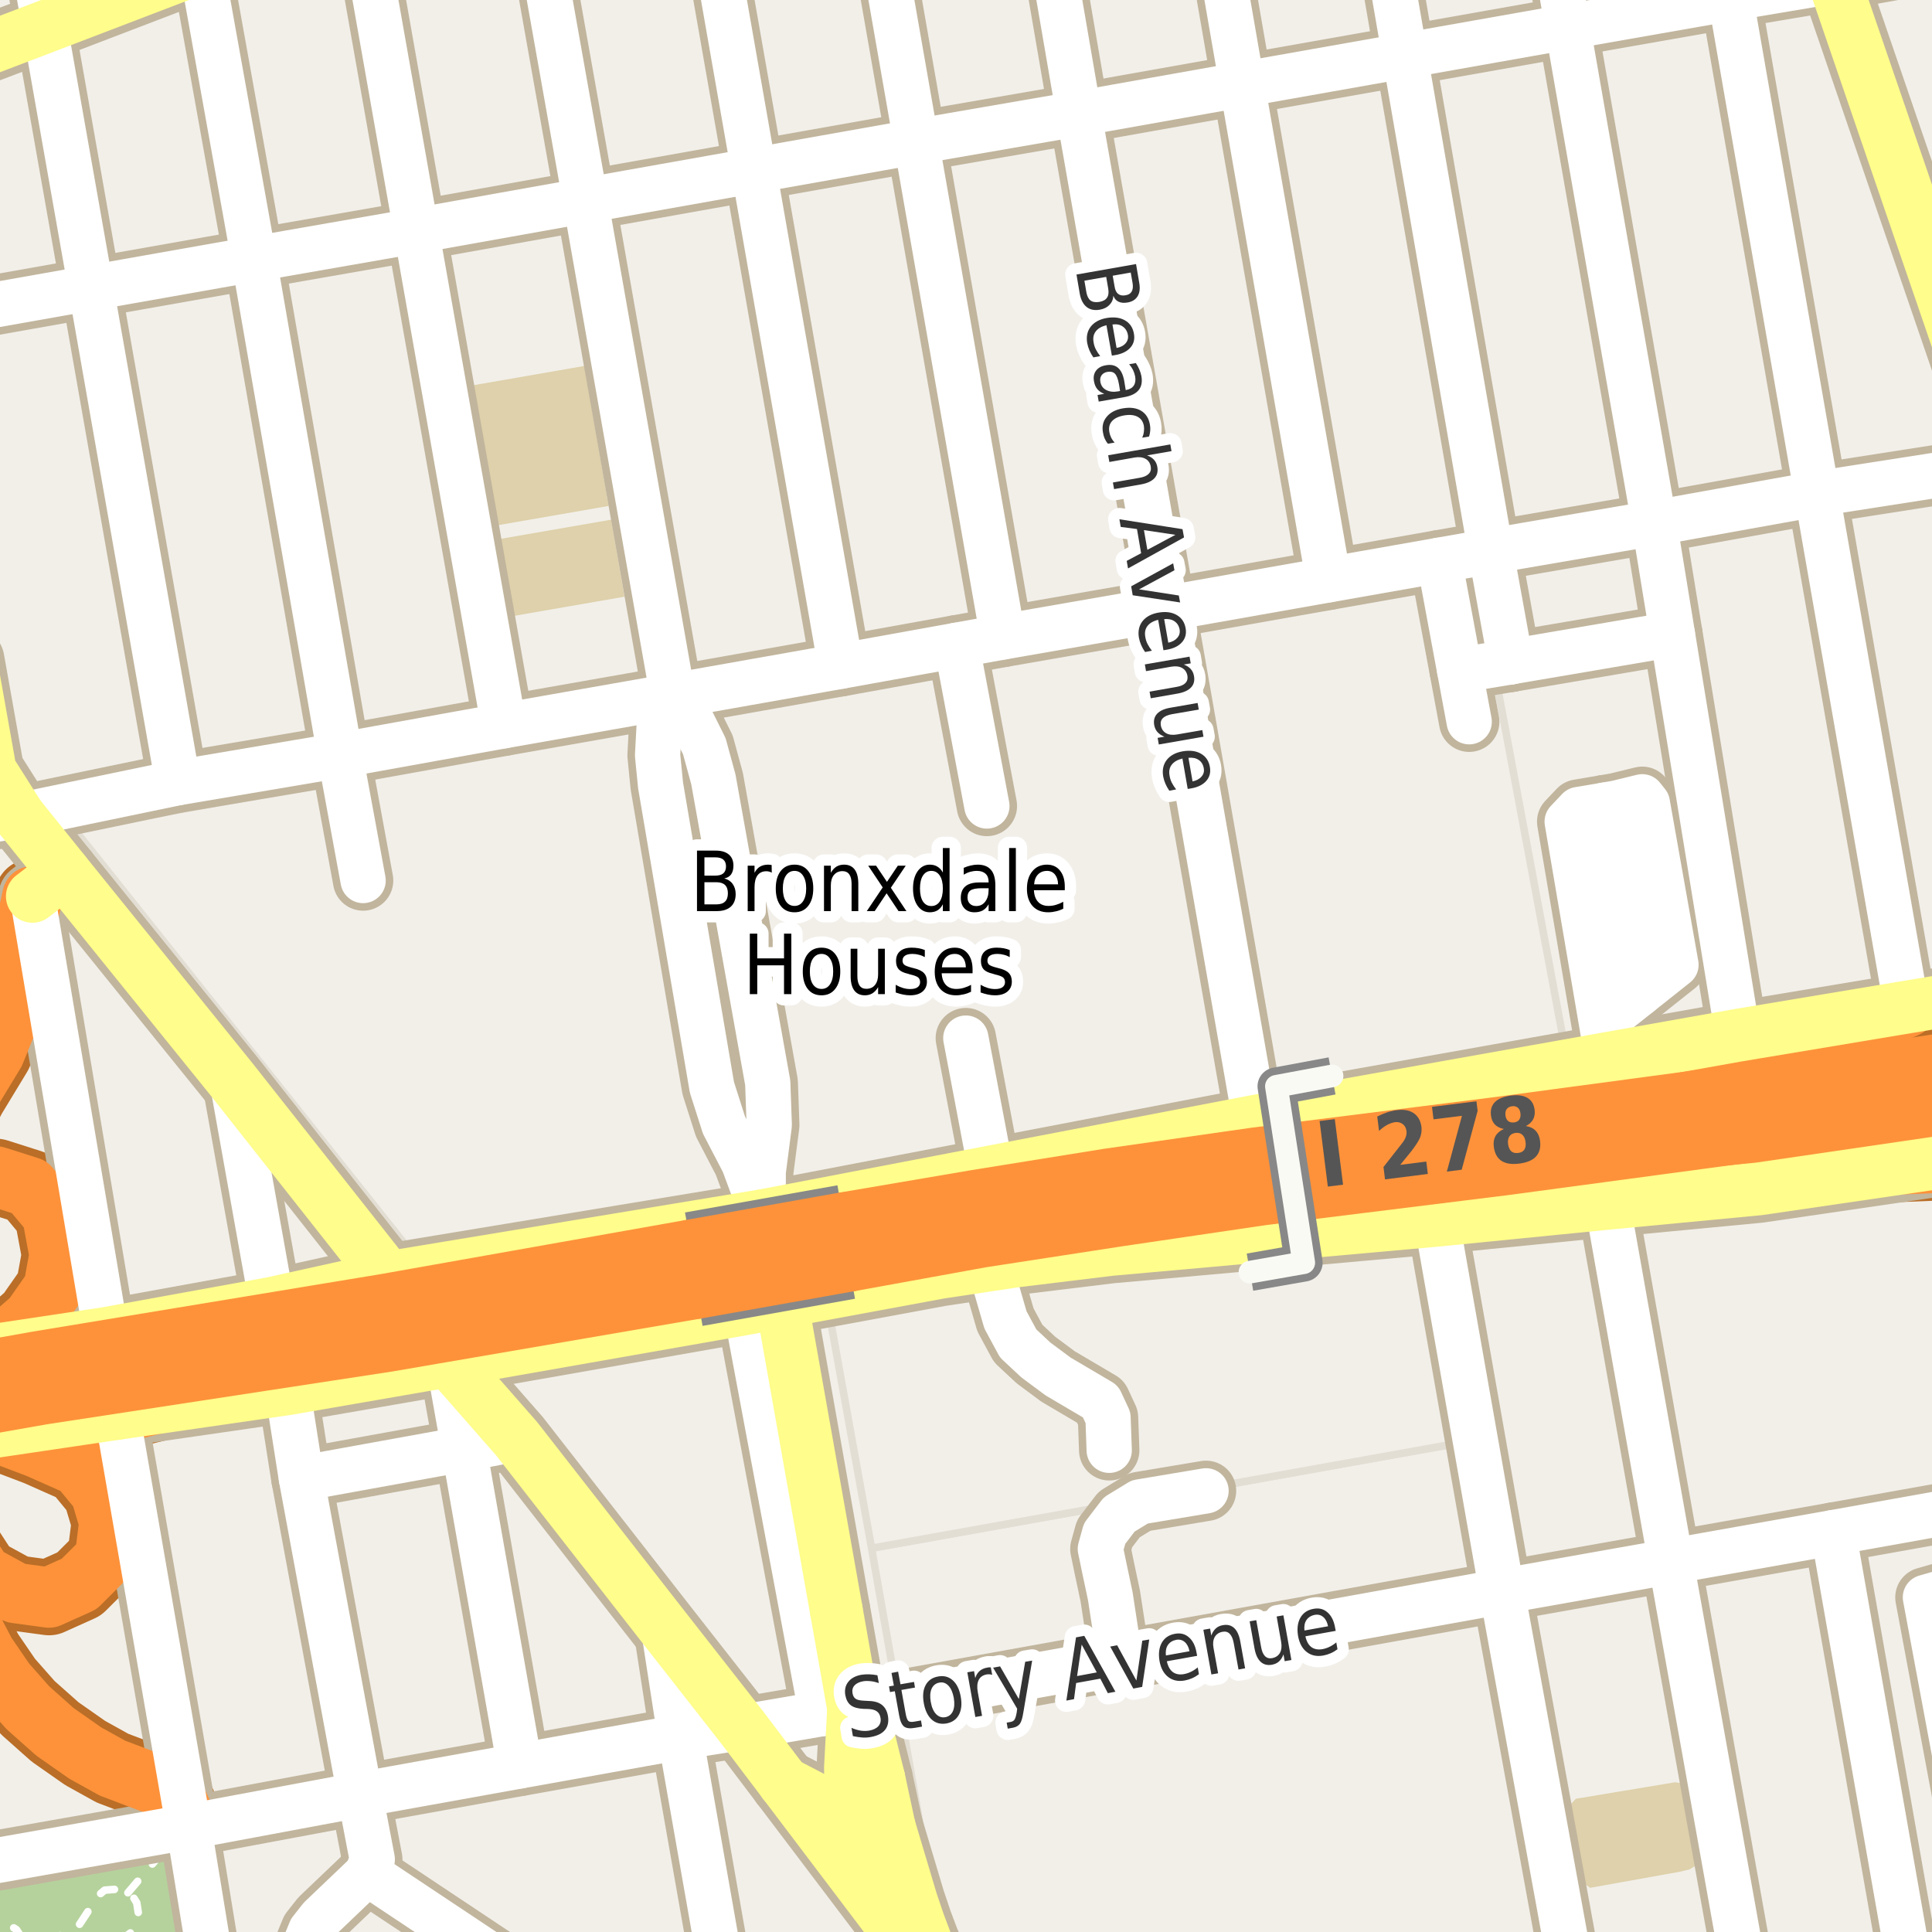 <?xml version="1.0" encoding="UTF-8"?>
<svg xmlns="http://www.w3.org/2000/svg" xmlns:xlink="http://www.w3.org/1999/xlink" width="256pt" height="256pt" viewBox="0 0 256 256" version="1.1">
<g id="surface2">
<rect x="0" y="0" width="256" height="256" style="fill:rgb(60%,70.196%,80%);fill-opacity:1;stroke:none;"/>
<path style=" stroke:none;fill-rule:evenodd;fill:rgb(94.902%,93.725%,91.373%);fill-opacity:1;" d="M -4 259 L -4 -4 L 233.027 -4 L 233.027 259 Z M -4 259 "/>
<path style=" stroke:none;fill-rule:evenodd;fill:rgb(94.902%,93.725%,91.373%);fill-opacity:1;" d="M 259 -4 L 259 259 L 212.098 259 L 212.098 -4 Z M 259 -4 "/>
<path style=" stroke:none;fill-rule:evenodd;fill:rgb(70.98%,82.353%,61.176%);fill-opacity:1;" d="M -4 260 L 260 260 L 24.883 260 L 22.215 244.543 L -4 248.996 Z M -4 260 "/>
<path style=" stroke:none;fill-rule:evenodd;fill:rgb(94.902%,93.725%,91.373%);fill-opacity:1;" d="M 9.77 109.785 L 54.773 166.27 L 207.418 139.199 L 195.727 76.57 Z M 9.77 109.785 "/>
<path style="fill:none;stroke-width:1;stroke-linecap:round;stroke-linejoin:round;stroke:rgb(89.02%,87.059%,83.137%);stroke-opacity:1;stroke-miterlimit:10;" d="M 9.77 109.785 L 54.773 166.27 L 207.418 139.199 L 195.727 76.57 L 9.77 109.785 "/>
<path style=" stroke:none;fill-rule:evenodd;fill:rgb(94.902%,93.725%,91.373%);fill-opacity:1;" d="M 124.027 253.805 L 128.906 260 L 205.105 260 L 192.984 191.273 L 115.488 205.148 Z M 124.027 253.805 "/>
<path style="fill:none;stroke-width:1;stroke-linecap:round;stroke-linejoin:round;stroke:rgb(89.02%,87.059%,83.137%);stroke-opacity:1;stroke-miterlimit:10;" d="M 124.027 253.805 L 128.906 260 L 205.105 260 L 192.984 191.273 L 115.488 205.148 L 124.027 253.805 "/>
<path style=" stroke:none;fill-rule:evenodd;fill:rgb(94.902%,93.725%,91.373%);fill-opacity:1;" d="M 30.664 260 L 93.094 260 L 88.438 233.406 L 27.863 244.016 Z M 30.664 260 "/>
<path style="fill:none;stroke-width:1;stroke-linecap:round;stroke-linejoin:round;stroke:rgb(89.02%,87.059%,83.137%);stroke-opacity:1;stroke-miterlimit:10;" d="M 30.664 260 L 93.094 260 L 88.438 233.406 L 27.863 244.016 L 30.664 260 "/>
<path style=" stroke:none;fill-rule:evenodd;fill:rgb(94.902%,93.725%,91.373%);fill-opacity:1;" d="M 109.965 174.504 L 115.488 205.148 L 192.984 191.273 L 188.609 164.898 L 135.77 169.719 Z M 109.965 174.504 "/>
<path style="fill:none;stroke-width:1;stroke-linecap:round;stroke-linejoin:round;stroke:rgb(89.02%,87.059%,83.137%);stroke-opacity:1;stroke-miterlimit:10;" d="M 109.965 174.504 L 115.488 205.148 L 192.984 191.273 L 188.609 164.898 L 135.77 169.719 L 109.965 174.504 "/>
<path style=" stroke:none;fill-rule:evenodd;fill:rgb(87.059%,81.961%,67.059%);fill-opacity:1;" d="M 62.062 51.16 L 65.281 69.711 L 80.645 67.043 L 77.422 48.492 Z M 62.062 51.16 "/>
<path style=" stroke:none;fill-rule:evenodd;fill:rgb(87.059%,81.961%,67.059%);fill-opacity:1;" d="M 207.848 239.879 L 209.574 249.355 L 210.703 250.148 L 222.605 248.012 L 223.898 247.699 L 225.004 247.004 L 223.707 237.355 L 223.133 236.348 L 221.957 236.16 L 208.805 238.344 L 208.016 239.184 Z M 207.848 239.879 "/>
<path style=" stroke:none;fill-rule:evenodd;fill:rgb(87.059%,81.961%,67.059%);fill-opacity:1;" d="M 65.871 71.48 L 67.645 81.688 L 82.746 79.066 L 80.977 68.859 Z M 65.871 71.48 "/>
<path style=" stroke:none;fill-rule:evenodd;fill:rgb(87.059%,81.961%,67.059%);fill-opacity:1;" d="M 208.75 239.656 L 209.508 244.02 L 216.637 242.785 L 215.879 238.422 Z M 208.75 239.656 "/>
<path style=" stroke:none;fill-rule:evenodd;fill:rgb(87.059%,81.961%,67.059%);fill-opacity:1;" d="M 216.43 238.629 L 217.098 242.387 L 223.438 241.262 L 222.77 237.5 Z M 216.43 238.629 "/>
<path style="fill:none;stroke-width:1;stroke-linecap:round;stroke-linejoin:round;stroke:rgb(100%,100%,100%);stroke-opacity:1;stroke-dasharray:2,3;stroke-miterlimit:10;" d="M 16.949 250.801 L 21.688 245.223 L 24.996 242.051 "/>
<path style="fill:none;stroke-width:1;stroke-linecap:round;stroke-linejoin:round;stroke:rgb(100%,100%,100%);stroke-opacity:1;stroke-dasharray:2,3;stroke-miterlimit:10;" d="M 6.035 257 L 8.289 256.383 L 10.527 255.004 L 11.734 253.164 L 12.43 251.664 L 13.867 250.457 L 15.305 250.344 L 16.453 250.457 L 17.547 251.207 L 18.121 252.129 L 18.352 253.621 L 18.062 255.004 L 17.316 256.094 L 16.34 256.84 L 16.277 257 "/>
<path style="fill:none;stroke-width:1;stroke-linecap:round;stroke-linejoin:round;stroke:rgb(100%,100%,100%);stroke-opacity:1;stroke-dasharray:2,3;stroke-miterlimit:10;" d="M 3.039 257 L 2.188 255.691 L -0.398 254.023 L -2 253.566 "/>
<path style="fill:none;stroke-width:8;stroke-linecap:round;stroke-linejoin:round;stroke:rgb(75.686%,70.98%,61.569%);stroke-opacity:1;stroke-miterlimit:10;" d="M 193.41 88.816 L 200.18 87.695 "/>
<path style="fill:none;stroke-width:8;stroke-linecap:round;stroke-linejoin:round;stroke:rgb(75.686%,70.98%,61.569%);stroke-opacity:1;stroke-miterlimit:10;" d="M 131.34 155.285 L 127.977 137.555 "/>
<path style="fill:none;stroke-width:8;stroke-linecap:round;stroke-linejoin:round;stroke:rgb(75.686%,70.98%,61.569%);stroke-opacity:1;stroke-miterlimit:10;" d="M 126.754 85.504 L 130.766 106.797 "/>
<path style="fill:none;stroke-width:8;stroke-linecap:round;stroke-linejoin:round;stroke:rgb(75.686%,70.98%,61.569%);stroke-opacity:1;stroke-miterlimit:10;" d="M 200.18 87.695 L 221.602 84.043 "/>
<path style="fill:none;stroke-width:8;stroke-linecap:round;stroke-linejoin:round;stroke:rgb(75.686%,70.98%,61.569%);stroke-opacity:1;stroke-miterlimit:10;" d="M 190.703 74.238 L 193.41 88.816 L 194.676 95.633 "/>
<path style="fill:none;stroke-width:8;stroke-linecap:round;stroke-linejoin:round;stroke:rgb(75.686%,70.98%,61.569%);stroke-opacity:1;stroke-miterlimit:10;" d="M 212.621 106.684 L 217.219 131.691 "/>
<path style="fill:none;stroke-width:8;stroke-linecap:round;stroke-linejoin:round;stroke:rgb(75.686%,70.98%,61.569%);stroke-opacity:1;stroke-miterlimit:10;" d="M 131.121 167.609 L 133.227 174.891 L 134.914 178.016 L 137.258 180.203 L 140.195 182.387 L 145.82 185.703 L 146.82 187.855 L 146.977 192.172 "/>
<path style="fill:none;stroke-width:8;stroke-linecap:round;stroke-linejoin:round;stroke:rgb(75.686%,70.98%,61.569%);stroke-opacity:1;stroke-miterlimit:10;" d="M 148.367 219.637 L 147.117 211.484 L 146.367 207.953 L 145.805 205.234 L 146.367 203.203 L 148.305 200.672 L 151.023 199.012 L 159.805 197.543 "/>
<path style="fill:none;stroke-width:8;stroke-linecap:round;stroke-linejoin:round;stroke:rgb(75.686%,70.98%,61.569%);stroke-opacity:1;stroke-miterlimit:10;" d="M 252.984 260.316 L 263.824 258.297 L 255.129 211.66 L 264 209.102 "/>
<path style="fill:none;stroke-width:8;stroke-linecap:round;stroke-linejoin:round;stroke:rgb(75.686%,70.98%,61.569%);stroke-opacity:1;stroke-miterlimit:10;" d="M 213.004 140.258 L 212.223 135.66 L 207.66 108.867 L 209.176 107.266 L 212.621 106.684 L 214.148 106.422 L 217.605 105.578 L 218.281 106.422 L 222.074 127.836 L 217.219 131.691 L 212.223 135.66 "/>
<path style="fill:none;stroke-width:10;stroke-linecap:round;stroke-linejoin:round;stroke:rgb(72.941%,43.137%,15.294%);stroke-opacity:1;stroke-miterlimit:10;" d="M -11 162.527 L -8.906 160.086 L -5.707 157.086 L -0.508 155.883 L 3.895 157.285 L 6.895 160.887 L 7.895 166.285 L 7.094 170.684 L 4.293 174.684 L -0.508 178.883 "/>
<path style="fill:none;stroke-width:10;stroke-linecap:round;stroke-linejoin:round;stroke:rgb(72.941%,43.137%,15.294%);stroke-opacity:1;stroke-miterlimit:10;" d="M 24.996 242.051 L 23.293 238.285 L 20.691 236.484 L 14.895 234.285 L 11.293 232.285 L 7.293 229.484 L 3.691 226.285 L 0.691 222.883 L -1.906 219.086 L -4.309 214.484 L -5.879 208.801 "/>
<path style="fill:none;stroke-width:10;stroke-linecap:round;stroke-linejoin:round;stroke:rgb(72.941%,43.137%,15.294%);stroke-opacity:1;stroke-miterlimit:10;" d="M -11 161.785 L -8.906 154.281 L -4.105 145.086 L -0.707 139.484 L 1.895 133.086 L 3.285 123.395 L 4.289 118.77 "/>
<path style="fill:none;stroke-width:10;stroke-linecap:round;stroke-linejoin:round;stroke:rgb(72.941%,43.137%,15.294%);stroke-opacity:1;stroke-miterlimit:10;" d="M -0.707 189.684 L 5.094 191.887 L 10.492 194.285 L 13.293 197.684 L 14.492 201.684 L 13.895 206.484 L 10.492 209.883 L 6.492 211.684 L 2.094 211.086 L -2.305 208.684 L -4.906 204.684 L -7.508 199.086 "/>
<path style="fill:none;stroke-width:10;stroke-linecap:round;stroke-linejoin:round;stroke:rgb(72.941%,43.137%,15.294%);stroke-opacity:1;stroke-miterlimit:10;" d="M 15.492 187.285 L 33.434 182.898 L 40.664 181.344 L 92.129 170.273 "/>
<path style="fill:none;stroke-width:10;stroke-linecap:round;stroke-linejoin:round;stroke:rgb(72.941%,43.137%,15.294%);stroke-opacity:1;stroke-miterlimit:10;" d="M 252.633 133.453 L 244.633 137.098 L 235.434 140.695 L 222.637 143.898 L 188.234 149.098 L 166.527 153.875 "/>
<path style="fill:none;stroke-width:10;stroke-linecap:round;stroke-linejoin:round;stroke:rgb(72.941%,43.137%,15.294%);stroke-opacity:1;stroke-miterlimit:10;" d="M 167.129 157.875 L 194.434 156.898 L 225.836 155.301 L 256.641 154.086 "/>
<path style="fill:none;stroke-width:8;stroke-linecap:round;stroke-linejoin:round;stroke:rgb(75.686%,70.98%,61.569%);stroke-opacity:1;stroke-miterlimit:10;" d="M 200.18 87.695 L 197.523 73.035 "/>
<path style="fill:none;stroke-width:8;stroke-linecap:round;stroke-linejoin:round;stroke:rgb(75.686%,70.98%,61.569%);stroke-opacity:1;stroke-miterlimit:10;" d="M 48.113 116.672 L 45.062 100.074 "/>
<path style="fill:none;stroke-width:8;stroke-linecap:round;stroke-linejoin:round;stroke:rgb(75.686%,70.98%,61.569%);stroke-opacity:1;stroke-miterlimit:10;" d="M 39.938 195.902 L 61.488 191.992 L 68.457 190.637 "/>
<path style="fill:none;stroke-width:8;stroke-linecap:round;stroke-linejoin:round;stroke:rgb(75.686%,70.98%,61.569%);stroke-opacity:1;stroke-miterlimit:10;" d="M 36.035 172.699 L 30.73 143.074 "/>
<path style="fill:none;stroke-width:8;stroke-linecap:round;stroke-linejoin:round;stroke:rgb(75.686%,70.98%,61.569%);stroke-opacity:1;stroke-miterlimit:10;" d="M 119.086 264 L 118.734 255.828 L 117.816 242.051 "/>
<path style="fill:none;stroke-width:8;stroke-linecap:round;stroke-linejoin:round;stroke:rgb(75.686%,70.98%,61.569%);stroke-opacity:1;stroke-miterlimit:10;" d="M 68.875 233.992 L 61.488 191.992 L 59.414 180.32 "/>
<path style="fill:none;stroke-width:8;stroke-linecap:round;stroke-linejoin:round;stroke:rgb(75.686%,70.98%,61.569%);stroke-opacity:1;stroke-miterlimit:10;" d="M 72.383 264 L 48.676 248.219 "/>
<path style="fill:none;stroke-width:8;stroke-linecap:round;stroke-linejoin:round;stroke:rgb(75.686%,70.98%,61.569%);stroke-opacity:1;stroke-miterlimit:10;" d="M 98.805 173.398 L 108.852 227.07 "/>
<path style="fill:none;stroke-width:8;stroke-linecap:round;stroke-linejoin:round;stroke:rgb(75.686%,70.98%,61.569%);stroke-opacity:1;stroke-miterlimit:10;" d="M 24.996 242.051 L 15.492 187.285 "/>
<path style="fill:none;stroke-width:8;stroke-linecap:round;stroke-linejoin:round;stroke:rgb(75.686%,70.98%,61.569%);stroke-opacity:1;stroke-miterlimit:10;" d="M 14.035 176.699 L 4.289 118.77 "/>
<path style="fill:none;stroke-width:8;stroke-linecap:round;stroke-linejoin:round;stroke:rgb(75.686%,70.98%,61.569%);stroke-opacity:1;stroke-miterlimit:10;" d="M 38.07 184.016 L 39.938 195.902 L 47.695 237.812 L 49.328 246.371 L 48.676 248.219 "/>
<path style="fill:none;stroke-width:8;stroke-linecap:round;stroke-linejoin:round;stroke:rgb(75.686%,70.98%,61.569%);stroke-opacity:1;stroke-miterlimit:10;" d="M 240.75 65.43 L 229.309 -0.227 "/>
<path style="fill:none;stroke-width:8;stroke-linecap:round;stroke-linejoin:round;stroke:rgb(75.686%,70.98%,61.569%);stroke-opacity:1;stroke-miterlimit:10;" d="M 253.633 264 L 252.984 260.316 L 242.918 203.078 "/>
<path style="fill:none;stroke-width:8;stroke-linecap:round;stroke-linejoin:round;stroke:rgb(75.686%,70.98%,61.569%);stroke-opacity:1;stroke-miterlimit:10;" d="M 230.289 137.18 L 221.602 84.043 L 219.195 69.309 "/>
<path style="fill:none;stroke-width:8;stroke-linecap:round;stroke-linejoin:round;stroke:rgb(75.686%,70.98%,61.569%);stroke-opacity:1;stroke-miterlimit:10;" d="M 252.633 133.453 L 240.75 65.43 "/>
<path style="fill:none;stroke-width:8;stroke-linecap:round;stroke-linejoin:round;stroke:rgb(75.686%,70.98%,61.569%);stroke-opacity:1;stroke-miterlimit:10;" d="M 101.129 161.078 L 101.129 155.273 L 101.93 149.074 L 101.73 143.473 L 94.527 103.277 L 93.328 98.875 L 91.73 95.676 L 89.148 92.223 "/>
<path style="fill:none;stroke-width:8;stroke-linecap:round;stroke-linejoin:round;stroke:rgb(75.686%,70.98%,61.569%);stroke-opacity:1;stroke-miterlimit:10;" d="M 89.148 92.223 L 87.328 96.477 L 87.133 100.078 L 87.531 104.078 L 94.332 144.074 L 95.93 149.074 L 98.531 154.078 L 101.129 161.078 "/>
<path style="fill:none;stroke-width:8;stroke-linecap:round;stroke-linejoin:round;stroke:rgb(75.686%,70.98%,61.569%);stroke-opacity:1;stroke-miterlimit:10;" d="M 48.676 248.219 L 42.477 254.133 L 41.172 255.793 L 40.402 257.672 L 40.168 259.211 L 40.285 261.031 L 40.914 262.906 L 41.645 264 "/>
<path style="fill:none;stroke-width:8;stroke-linecap:round;stroke-linejoin:round;stroke:rgb(75.686%,70.98%,61.569%);stroke-opacity:1;stroke-miterlimit:10;" d="M -9 109.863 L 2.492 108.082 L 23.578 103.707 L 45.062 100.074 L 66.758 96.164 L 89.148 92.223 "/>
<path style="fill:none;stroke-width:8;stroke-linecap:round;stroke-linejoin:round;stroke:rgb(75.686%,70.98%,61.569%);stroke-opacity:1;stroke-miterlimit:10;" d="M 205.594 -9 L 207.707 3.562 L 219.195 69.309 "/>
<path style="fill:none;stroke-width:8;stroke-linecap:round;stroke-linejoin:round;stroke:rgb(75.686%,70.98%,61.569%);stroke-opacity:1;stroke-miterlimit:10;" d="M 96.105 264 L 90.152 230.176 L 87.891 215.551 "/>
<path style="fill:none;stroke-width:8;stroke-linecap:round;stroke-linejoin:round;stroke:rgb(75.686%,70.98%,61.569%);stroke-opacity:1;stroke-miterlimit:10;" d="M 89.148 92.223 L 111.402 88.277 L 126.754 85.504 L 132.887 84.398 L 154.465 80.641 L 176.039 76.824 L 190.703 74.238 L 197.523 73.035 L 219.195 69.309 L 240.75 65.43 L 264 61.805 "/>
<path style="fill:none;stroke-width:8;stroke-linecap:round;stroke-linejoin:round;stroke:rgb(75.686%,70.98%,61.569%);stroke-opacity:1;stroke-miterlimit:10;" d="M 28.586 264 L 24.996 242.051 "/>
<path style="fill:none;stroke-width:8;stroke-linecap:round;stroke-linejoin:round;stroke:rgb(75.686%,70.98%,61.569%);stroke-opacity:1;stroke-miterlimit:10;" d="M 197.523 73.035 L 186.152 7.379 L 183.32 -9 "/>
<path style="fill:none;stroke-width:8;stroke-linecap:round;stroke-linejoin:round;stroke:rgb(75.686%,70.98%,61.569%);stroke-opacity:1;stroke-miterlimit:10;" d="M 161.078 -9 L 164.578 11.199 L 176.039 76.824 "/>
<path style="fill:none;stroke-width:8;stroke-linecap:round;stroke-linejoin:round;stroke:rgb(75.686%,70.98%,61.569%);stroke-opacity:1;stroke-miterlimit:10;" d="M -9 248.043 L 24.996 242.051 "/>
<path style="fill:none;stroke-width:8;stroke-linecap:round;stroke-linejoin:round;stroke:rgb(75.686%,70.98%,61.569%);stroke-opacity:1;stroke-miterlimit:10;" d="M 89.148 92.223 L 77.566 26.566 L 71.246 -9 "/>
<path style="fill:none;stroke-width:8;stroke-linecap:round;stroke-linejoin:round;stroke:rgb(75.686%,70.98%,61.569%);stroke-opacity:1;stroke-miterlimit:10;" d="M 48.16 -9 L 55.152 30.57 L 66.758 96.164 "/>
<path style="fill:none;stroke-width:8;stroke-linecap:round;stroke-linejoin:round;stroke:rgb(75.686%,70.98%,61.569%);stroke-opacity:1;stroke-miterlimit:10;" d="M 3.719 -9 L 5.938 3.562 L 12.043 38.145 L 23.578 103.707 "/>
<path style="fill:none;stroke-width:8;stroke-linecap:round;stroke-linejoin:round;stroke:rgb(75.686%,70.98%,61.569%);stroke-opacity:1;stroke-miterlimit:10;" d="M 45.062 100.074 L 33.645 34.324 L 26.699 -4.383 L 25.883 -9 "/>
<path style="fill:none;stroke-width:8;stroke-linecap:round;stroke-linejoin:round;stroke:rgb(75.686%,70.98%,61.569%);stroke-opacity:1;stroke-miterlimit:10;" d="M 116.543 -9 L 121.398 18.773 L 132.887 84.398 "/>
<path style="fill:none;stroke-width:8;stroke-linecap:round;stroke-linejoin:round;stroke:rgb(75.686%,70.98%,61.569%);stroke-opacity:1;stroke-miterlimit:10;" d="M 111.402 88.277 L 99.891 22.594 L 94.348 -9 "/>
<path style="fill:none;stroke-width:8;stroke-linecap:round;stroke-linejoin:round;stroke:rgb(75.686%,70.98%,61.569%);stroke-opacity:1;stroke-miterlimit:10;" d="M 166.348 148.574 L 154.465 80.641 L 142.953 15.047 L 138.82 -9 "/>
<path style="fill:none;stroke-width:8;stroke-linecap:round;stroke-linejoin:round;stroke:rgb(75.686%,70.98%,61.569%);stroke-opacity:1;stroke-miterlimit:10;" d="M 24.996 242.051 L 47.695 237.812 L 68.875 233.992 L 90.152 230.176 L 98.328 228.875 L 108.852 227.07 L 113.113 226.352 L 199.016 210.867 L 221.387 206.895 L 242.918 203.078 L 264 199.305 "/>
<path style="fill:none;stroke-width:8;stroke-linecap:round;stroke-linejoin:round;stroke:rgb(75.686%,70.98%,61.569%);stroke-opacity:1;stroke-miterlimit:10;" d="M 190.348 161.691 L 199.016 210.867 L 208.715 264 "/>
<path style="fill:none;stroke-width:8;stroke-linecap:round;stroke-linejoin:round;stroke:rgb(75.686%,70.98%,61.569%);stroke-opacity:1;stroke-miterlimit:10;" d="M 264 -6.312 L 243.035 -2.535 L 229.309 -0.227 L 207.707 3.562 L 186.152 7.379 L 164.578 11.199 L 142.953 15.047 L 121.398 18.773 L 99.891 22.594 L 77.566 26.566 L 55.152 30.57 L 33.645 34.324 L 12.043 38.145 L -9 41.879 "/>
<path style="fill:none;stroke-width:8;stroke-linecap:round;stroke-linejoin:round;stroke:rgb(75.686%,70.98%,61.569%);stroke-opacity:1;stroke-miterlimit:10;" d="M 231.613 264 L 221.387 206.895 L 212.973 159.445 "/>
<path style="fill:none;stroke-width:9;stroke-linecap:round;stroke-linejoin:round;stroke:rgb(75.686%,70.98%,61.569%);stroke-opacity:1;stroke-miterlimit:10;" d="M 4.289 118.77 L 8.496 115.551 "/>
<path style="fill:none;stroke-width:9;stroke-linecap:round;stroke-linejoin:round;stroke:rgb(75.686%,70.98%,61.569%);stroke-opacity:1;stroke-miterlimit:10;" d="M 117.816 242.051 L 116.445 235.66 "/>
<path style="fill:none;stroke-width:9;stroke-linecap:round;stroke-linejoin:round;stroke:rgb(75.686%,70.98%,61.569%);stroke-opacity:1;stroke-miterlimit:10;" d="M 116.445 235.66 L 115.227 230.785 L 113.113 226.352 "/>
<path style="fill:none;stroke-width:9;stroke-linecap:round;stroke-linejoin:round;stroke:rgb(75.686%,70.98%,61.569%);stroke-opacity:1;stroke-miterlimit:10;" d="M 112.727 236.422 L 112.375 237.754 L 111.629 238.629 L 109.688 238.938 L 108.5 238.629 L 103.902 236.238 "/>
<path style="fill:none;stroke-width:9;stroke-linecap:round;stroke-linejoin:round;stroke:rgb(75.686%,70.98%,61.569%);stroke-opacity:1;stroke-miterlimit:10;" d="M 113.113 226.352 L 110.812 213.363 "/>
<path style="fill:none;stroke-width:9;stroke-linecap:round;stroke-linejoin:round;stroke:rgb(75.686%,70.98%,61.569%);stroke-opacity:1;stroke-miterlimit:10;" d="M -0.707 189.684 L 15.492 187.285 "/>
<path style="fill:none;stroke-width:9;stroke-linecap:round;stroke-linejoin:round;stroke:rgb(75.686%,70.98%,61.569%);stroke-opacity:1;stroke-miterlimit:10;" d="M 2.492 108.082 L -1.305 102.086 L -3.906 87.484 "/>
<path style="fill:none;stroke-width:9;stroke-linecap:round;stroke-linejoin:round;stroke:rgb(75.686%,70.98%,61.569%);stroke-opacity:1;stroke-miterlimit:10;" d="M 103.902 236.238 L 118.734 255.828 "/>
<path style="fill:none;stroke-width:9;stroke-linecap:round;stroke-linejoin:round;stroke:rgb(75.686%,70.98%,61.569%);stroke-opacity:1;stroke-miterlimit:10;" d="M 127.234 265 L 125.348 262.535 L 124.191 260.566 L 122.688 257.316 L 121.703 254.695 L 120.754 251.879 L 117.816 242.051 "/>
<path style="fill:none;stroke-width:9;stroke-linecap:round;stroke-linejoin:round;stroke:rgb(75.686%,70.98%,61.569%);stroke-opacity:1;stroke-miterlimit:10;" d="M 113.113 226.352 L 112.691 234.254 L 112.727 236.422 L 112.754 238.133 L 112.898 240.43 L 113.137 242.379 L 113.691 245.816 L 114.691 248.691 L 116.504 252.129 L 118.734 255.828 "/>
<path style="fill:none;stroke-width:9;stroke-linecap:round;stroke-linejoin:round;stroke:rgb(75.686%,70.98%,61.569%);stroke-opacity:1;stroke-miterlimit:10;" d="M 110.812 213.363 L 103.57 172.477 L 101.129 161.078 "/>
<path style="fill:none;stroke-width:9;stroke-linecap:round;stroke-linejoin:round;stroke:rgb(75.686%,70.98%,61.569%);stroke-opacity:1;stroke-miterlimit:10;" d="M 59.414 180.32 L 68.457 190.637 L 87.891 215.551 L 98.328 228.875 L 103.902 236.238 "/>
<path style="fill:none;stroke-width:9;stroke-linecap:round;stroke-linejoin:round;stroke:rgb(75.686%,70.98%,61.569%);stroke-opacity:1;stroke-miterlimit:10;" d="M 51.422 169.297 L 30.73 143.074 L 8.496 115.551 L 2.492 108.082 "/>
<path style="fill:none;stroke-width:9;stroke-linecap:round;stroke-linejoin:round;stroke:rgb(75.686%,70.98%,61.569%);stroke-opacity:1;stroke-miterlimit:10;" d="M 265 61.484 L 243.035 -2.535 L 240.535 -10 "/>
<path style="fill:none;stroke-width:9;stroke-linecap:round;stroke-linejoin:round;stroke:rgb(75.686%,70.98%,61.569%);stroke-opacity:1;stroke-miterlimit:10;" d="M -10 9.633 L 5.938 3.562 L 26.699 -4.383 L 41.516 -10 "/>
<path style="fill:none;stroke-width:9;stroke-linecap:round;stroke-linejoin:round;stroke:rgb(75.686%,70.98%,61.569%);stroke-opacity:1;stroke-miterlimit:10;" d="M 15.492 187.285 L 38.07 184.016 L 59.414 180.32 L 98.805 173.398 L 103.57 172.477 L 124.594 168.59 L 131.121 167.609 L 134.652 167.078 L 147.137 165.559 L 190.348 161.691 L 212.973 159.445 L 233.059 157.535 L 256.641 154.086 L 265 152.691 "/>
<path style="fill:none;stroke-width:9;stroke-linecap:round;stroke-linejoin:round;stroke:rgb(75.686%,70.98%,61.569%);stroke-opacity:1;stroke-miterlimit:10;" d="M 265 131.391 L 252.633 133.453 L 230.289 137.18 L 213.004 140.258 L 166.348 148.574 L 131.34 155.285 L 101.129 161.078 L 51.422 169.297 L 36.035 172.699 L 14.035 176.699 L -0.508 178.883 "/>
<path style="fill:none;stroke-width:11;stroke-linecap:round;stroke-linejoin:round;stroke:rgb(72.941%,43.137%,15.294%);stroke-opacity:1;stroke-miterlimit:10;" d="M -12 187.363 L 5.531 184.277 L 51.332 177.277 L 92.129 170.273 "/>
<path style="fill:none;stroke-width:11;stroke-linecap:round;stroke-linejoin:round;stroke:rgb(72.941%,43.137%,15.294%);stroke-opacity:1;stroke-miterlimit:10;" d="M 91.73 166.074 L 51.129 173.277 L 5.129 180.875 L -12 183.93 "/>
<path style="fill:none;stroke-width:11;stroke-linecap:round;stroke-linejoin:round;stroke:rgb(72.941%,43.137%,15.294%);stroke-opacity:1;stroke-miterlimit:10;" d="M 112.328 166.676 L 129.93 163.477 L 148.129 160.676 L 167.129 157.875 L 199.234 153.898 L 232.129 149.477 L 265.93 144.074 L 267 143.887 "/>
<path style="fill:none;stroke-width:11;stroke-linecap:round;stroke-linejoin:round;stroke:rgb(72.941%,43.137%,15.294%);stroke-opacity:1;stroke-miterlimit:10;" d="M 267 139.871 L 264.73 140.273 L 231.129 145.477 L 198.328 149.875 L 166.527 153.875 L 146.93 156.676 L 129.531 159.477 L 111.93 162.473 "/>
<path style="fill:none;stroke-width:6;stroke-linecap:round;stroke-linejoin:round;stroke:rgb(100%,100%,100%);stroke-opacity:1;stroke-miterlimit:10;" d="M 193.41 88.816 L 200.18 87.695 "/>
<path style="fill:none;stroke-width:6;stroke-linecap:round;stroke-linejoin:round;stroke:rgb(100%,100%,100%);stroke-opacity:1;stroke-miterlimit:10;" d="M 131.34 155.285 L 127.977 137.555 "/>
<path style="fill:none;stroke-width:6;stroke-linecap:round;stroke-linejoin:round;stroke:rgb(100%,100%,100%);stroke-opacity:1;stroke-miterlimit:10;" d="M 126.754 85.504 L 130.766 106.797 "/>
<path style="fill:none;stroke-width:6;stroke-linecap:round;stroke-linejoin:round;stroke:rgb(100%,100%,100%);stroke-opacity:1;stroke-miterlimit:10;" d="M 200.18 87.695 L 221.602 84.043 "/>
<path style="fill:none;stroke-width:6;stroke-linecap:round;stroke-linejoin:round;stroke:rgb(100%,100%,100%);stroke-opacity:1;stroke-miterlimit:10;" d="M 190.703 74.238 L 193.41 88.816 L 194.676 95.633 "/>
<path style="fill:none;stroke-width:6;stroke-linecap:round;stroke-linejoin:round;stroke:rgb(100%,100%,100%);stroke-opacity:1;stroke-miterlimit:10;" d="M 212.621 106.684 L 217.219 131.691 "/>
<path style="fill:none;stroke-width:6;stroke-linecap:round;stroke-linejoin:round;stroke:rgb(100%,100%,100%);stroke-opacity:1;stroke-miterlimit:10;" d="M 131.121 167.609 L 133.227 174.891 L 134.914 178.016 L 137.258 180.203 L 140.195 182.387 L 145.82 185.703 L 146.82 187.855 L 146.977 192.172 "/>
<path style="fill:none;stroke-width:6;stroke-linecap:round;stroke-linejoin:round;stroke:rgb(100%,100%,100%);stroke-opacity:1;stroke-miterlimit:10;" d="M 148.367 219.637 L 147.117 211.484 L 146.367 207.953 L 145.805 205.234 L 146.367 203.203 L 148.305 200.672 L 151.023 199.012 L 159.805 197.543 "/>
<path style="fill:none;stroke-width:6;stroke-linecap:round;stroke-linejoin:round;stroke:rgb(100%,100%,100%);stroke-opacity:1;stroke-miterlimit:10;" d="M 252.984 260.316 L 263.824 258.297 L 255.129 211.66 L 264 209.102 "/>
<path style="fill:none;stroke-width:6;stroke-linecap:round;stroke-linejoin:round;stroke:rgb(100%,100%,100%);stroke-opacity:1;stroke-miterlimit:10;" d="M 213.004 140.258 L 212.223 135.66 L 207.66 108.867 L 209.176 107.266 L 212.621 106.684 L 214.148 106.422 L 217.605 105.578 L 218.281 106.422 L 222.074 127.836 L 217.219 131.691 L 212.223 135.66 "/>
<path style="fill:none;stroke-width:8;stroke-linecap:round;stroke-linejoin:round;stroke:rgb(99.216%,57.255%,22.745%);stroke-opacity:1;stroke-miterlimit:10;" d="M -11 162.527 L -8.906 160.086 L -5.707 157.086 L -0.508 155.883 L 3.895 157.285 L 6.895 160.887 L 7.895 166.285 L 7.094 170.684 L 4.293 174.684 L -0.508 178.883 "/>
<path style="fill:none;stroke-width:8;stroke-linecap:round;stroke-linejoin:round;stroke:rgb(99.216%,57.255%,22.745%);stroke-opacity:1;stroke-miterlimit:10;" d="M 24.996 242.051 L 23.293 238.285 L 20.691 236.484 L 14.895 234.285 L 11.293 232.285 L 7.293 229.484 L 3.691 226.285 L 0.691 222.883 L -1.906 219.086 L -4.309 214.484 L -5.879 208.801 "/>
<path style="fill:none;stroke-width:8;stroke-linecap:round;stroke-linejoin:round;stroke:rgb(99.216%,57.255%,22.745%);stroke-opacity:1;stroke-miterlimit:10;" d="M -11 161.785 L -8.906 154.281 L -4.105 145.086 L -0.707 139.484 L 1.895 133.086 L 3.285 123.395 L 4.289 118.77 "/>
<path style="fill:none;stroke-width:8;stroke-linecap:round;stroke-linejoin:round;stroke:rgb(99.216%,57.255%,22.745%);stroke-opacity:1;stroke-miterlimit:10;" d="M -0.707 189.684 L 5.094 191.887 L 10.492 194.285 L 13.293 197.684 L 14.492 201.684 L 13.895 206.484 L 10.492 209.883 L 6.492 211.684 L 2.094 211.086 L -2.305 208.684 L -4.906 204.684 L -7.508 199.086 "/>
<path style="fill:none;stroke-width:8;stroke-linecap:round;stroke-linejoin:round;stroke:rgb(99.216%,57.255%,22.745%);stroke-opacity:1;stroke-miterlimit:10;" d="M 15.492 187.285 L 33.434 182.898 L 40.664 181.344 L 92.129 170.273 "/>
<path style="fill:none;stroke-width:8;stroke-linecap:round;stroke-linejoin:round;stroke:rgb(99.216%,57.255%,22.745%);stroke-opacity:1;stroke-miterlimit:10;" d="M 252.633 133.453 L 244.633 137.098 L 235.434 140.695 L 222.637 143.898 L 188.234 149.098 L 166.527 153.875 "/>
<path style="fill:none;stroke-width:8;stroke-linecap:round;stroke-linejoin:round;stroke:rgb(99.216%,57.255%,22.745%);stroke-opacity:1;stroke-miterlimit:10;" d="M 167.129 157.875 L 194.434 156.898 L 225.836 155.301 L 256.641 154.086 "/>
<path style="fill:none;stroke-width:6;stroke-linecap:round;stroke-linejoin:round;stroke:rgb(100%,100%,100%);stroke-opacity:1;stroke-miterlimit:10;" d="M 200.18 87.695 L 197.523 73.035 "/>
<path style="fill:none;stroke-width:6;stroke-linecap:round;stroke-linejoin:round;stroke:rgb(100%,100%,100%);stroke-opacity:1;stroke-miterlimit:10;" d="M 48.113 116.672 L 45.062 100.074 "/>
<path style="fill:none;stroke-width:6;stroke-linecap:round;stroke-linejoin:round;stroke:rgb(100%,100%,100%);stroke-opacity:1;stroke-miterlimit:10;" d="M 39.938 195.902 L 61.488 191.992 L 68.457 190.637 "/>
<path style="fill:none;stroke-width:6;stroke-linecap:round;stroke-linejoin:round;stroke:rgb(100%,100%,100%);stroke-opacity:1;stroke-miterlimit:10;" d="M 36.035 172.699 L 30.73 143.074 "/>
<path style="fill:none;stroke-width:6;stroke-linecap:round;stroke-linejoin:round;stroke:rgb(100%,100%,100%);stroke-opacity:1;stroke-miterlimit:10;" d="M 119.086 264 L 118.734 255.828 L 117.816 242.051 "/>
<path style="fill:none;stroke-width:6;stroke-linecap:round;stroke-linejoin:round;stroke:rgb(100%,100%,100%);stroke-opacity:1;stroke-miterlimit:10;" d="M 68.875 233.992 L 61.488 191.992 L 59.414 180.32 "/>
<path style="fill:none;stroke-width:6;stroke-linecap:round;stroke-linejoin:round;stroke:rgb(100%,100%,100%);stroke-opacity:1;stroke-miterlimit:10;" d="M 72.383 264 L 48.676 248.219 "/>
<path style="fill:none;stroke-width:6;stroke-linecap:round;stroke-linejoin:round;stroke:rgb(100%,100%,100%);stroke-opacity:1;stroke-miterlimit:10;" d="M 98.805 173.398 L 108.852 227.07 "/>
<path style="fill:none;stroke-width:6;stroke-linecap:round;stroke-linejoin:round;stroke:rgb(100%,100%,100%);stroke-opacity:1;stroke-miterlimit:10;" d="M 24.996 242.051 L 15.492 187.285 "/>
<path style="fill:none;stroke-width:6;stroke-linecap:round;stroke-linejoin:round;stroke:rgb(100%,100%,100%);stroke-opacity:1;stroke-miterlimit:10;" d="M 14.035 176.699 L 4.289 118.77 "/>
<path style="fill:none;stroke-width:6;stroke-linecap:round;stroke-linejoin:round;stroke:rgb(100%,100%,100%);stroke-opacity:1;stroke-miterlimit:10;" d="M 38.07 184.016 L 39.938 195.902 L 47.695 237.812 L 49.328 246.371 L 48.676 248.219 "/>
<path style="fill:none;stroke-width:6;stroke-linecap:round;stroke-linejoin:round;stroke:rgb(100%,100%,100%);stroke-opacity:1;stroke-miterlimit:10;" d="M 240.75 65.43 L 229.309 -0.227 "/>
<path style="fill:none;stroke-width:6;stroke-linecap:round;stroke-linejoin:round;stroke:rgb(100%,100%,100%);stroke-opacity:1;stroke-miterlimit:10;" d="M 253.633 264 L 252.984 260.316 L 242.918 203.078 "/>
<path style="fill:none;stroke-width:6;stroke-linecap:round;stroke-linejoin:round;stroke:rgb(100%,100%,100%);stroke-opacity:1;stroke-miterlimit:10;" d="M 230.289 137.18 L 221.602 84.043 L 219.195 69.309 "/>
<path style="fill:none;stroke-width:6;stroke-linecap:round;stroke-linejoin:round;stroke:rgb(100%,100%,100%);stroke-opacity:1;stroke-miterlimit:10;" d="M 252.633 133.453 L 240.75 65.43 "/>
<path style="fill:none;stroke-width:6;stroke-linecap:round;stroke-linejoin:round;stroke:rgb(100%,100%,100%);stroke-opacity:1;stroke-miterlimit:10;" d="M 101.129 161.078 L 101.129 155.273 L 101.93 149.074 L 101.73 143.473 L 94.527 103.277 L 93.328 98.875 L 91.73 95.676 L 89.148 92.223 "/>
<path style="fill:none;stroke-width:6;stroke-linecap:round;stroke-linejoin:round;stroke:rgb(100%,100%,100%);stroke-opacity:1;stroke-miterlimit:10;" d="M 89.148 92.223 L 87.328 96.477 L 87.133 100.078 L 87.531 104.078 L 94.332 144.074 L 95.93 149.074 L 98.531 154.078 L 101.129 161.078 "/>
<path style="fill:none;stroke-width:6;stroke-linecap:round;stroke-linejoin:round;stroke:rgb(100%,100%,100%);stroke-opacity:1;stroke-miterlimit:10;" d="M 48.676 248.219 L 42.477 254.133 L 41.172 255.793 L 40.402 257.672 L 40.168 259.211 L 40.285 261.031 L 40.914 262.906 L 41.645 264 "/>
<path style="fill:none;stroke-width:6;stroke-linecap:round;stroke-linejoin:round;stroke:rgb(100%,100%,100%);stroke-opacity:1;stroke-miterlimit:10;" d="M -9 109.863 L 2.492 108.082 L 23.578 103.707 L 45.062 100.074 L 66.758 96.164 L 89.148 92.223 "/>
<path style="fill:none;stroke-width:6;stroke-linecap:round;stroke-linejoin:round;stroke:rgb(100%,100%,100%);stroke-opacity:1;stroke-miterlimit:10;" d="M 205.594 -9 L 207.707 3.562 L 219.195 69.309 "/>
<path style="fill:none;stroke-width:6;stroke-linecap:round;stroke-linejoin:round;stroke:rgb(100%,100%,100%);stroke-opacity:1;stroke-miterlimit:10;" d="M 96.105 264 L 90.152 230.176 L 87.891 215.551 "/>
<path style="fill:none;stroke-width:6;stroke-linecap:round;stroke-linejoin:round;stroke:rgb(100%,100%,100%);stroke-opacity:1;stroke-miterlimit:10;" d="M 89.148 92.223 L 111.402 88.277 L 126.754 85.504 L 132.887 84.398 L 154.465 80.641 L 176.039 76.824 L 190.703 74.238 L 197.523 73.035 L 219.195 69.309 L 240.75 65.43 L 264 61.805 "/>
<path style="fill:none;stroke-width:6;stroke-linecap:round;stroke-linejoin:round;stroke:rgb(100%,100%,100%);stroke-opacity:1;stroke-miterlimit:10;" d="M 28.586 264 L 24.996 242.051 "/>
<path style="fill:none;stroke-width:6;stroke-linecap:round;stroke-linejoin:round;stroke:rgb(100%,100%,100%);stroke-opacity:1;stroke-miterlimit:10;" d="M 197.523 73.035 L 186.152 7.379 L 183.32 -9 "/>
<path style="fill:none;stroke-width:6;stroke-linecap:round;stroke-linejoin:round;stroke:rgb(100%,100%,100%);stroke-opacity:1;stroke-miterlimit:10;" d="M 161.078 -9 L 164.578 11.199 L 176.039 76.824 "/>
<path style="fill:none;stroke-width:6;stroke-linecap:round;stroke-linejoin:round;stroke:rgb(100%,100%,100%);stroke-opacity:1;stroke-miterlimit:10;" d="M -9 248.043 L 24.996 242.051 "/>
<path style="fill:none;stroke-width:6;stroke-linecap:round;stroke-linejoin:round;stroke:rgb(100%,100%,100%);stroke-opacity:1;stroke-miterlimit:10;" d="M 89.148 92.223 L 77.566 26.566 L 71.246 -9 "/>
<path style="fill:none;stroke-width:6;stroke-linecap:round;stroke-linejoin:round;stroke:rgb(100%,100%,100%);stroke-opacity:1;stroke-miterlimit:10;" d="M 48.16 -9 L 55.152 30.57 L 66.758 96.164 "/>
<path style="fill:none;stroke-width:6;stroke-linecap:round;stroke-linejoin:round;stroke:rgb(100%,100%,100%);stroke-opacity:1;stroke-miterlimit:10;" d="M 3.719 -9 L 5.938 3.562 L 12.043 38.145 L 23.578 103.707 "/>
<path style="fill:none;stroke-width:6;stroke-linecap:round;stroke-linejoin:round;stroke:rgb(100%,100%,100%);stroke-opacity:1;stroke-miterlimit:10;" d="M 45.062 100.074 L 33.645 34.324 L 26.699 -4.383 L 25.883 -9 "/>
<path style="fill:none;stroke-width:6;stroke-linecap:round;stroke-linejoin:round;stroke:rgb(100%,100%,100%);stroke-opacity:1;stroke-miterlimit:10;" d="M 116.543 -9 L 121.398 18.773 L 132.887 84.398 "/>
<path style="fill:none;stroke-width:6;stroke-linecap:round;stroke-linejoin:round;stroke:rgb(100%,100%,100%);stroke-opacity:1;stroke-miterlimit:10;" d="M 111.402 88.277 L 99.891 22.594 L 94.348 -9 "/>
<path style="fill:none;stroke-width:6;stroke-linecap:round;stroke-linejoin:round;stroke:rgb(100%,100%,100%);stroke-opacity:1;stroke-miterlimit:10;" d="M 166.348 148.574 L 154.465 80.641 L 142.953 15.047 L 138.82 -9 "/>
<path style="fill:none;stroke-width:6;stroke-linecap:round;stroke-linejoin:round;stroke:rgb(100%,100%,100%);stroke-opacity:1;stroke-miterlimit:10;" d="M 24.996 242.051 L 47.695 237.812 L 68.875 233.992 L 90.152 230.176 L 98.328 228.875 L 108.852 227.07 L 113.113 226.352 L 199.016 210.867 L 221.387 206.895 L 242.918 203.078 L 264 199.305 "/>
<path style="fill:none;stroke-width:6;stroke-linecap:round;stroke-linejoin:round;stroke:rgb(100%,100%,100%);stroke-opacity:1;stroke-miterlimit:10;" d="M 190.348 161.691 L 199.016 210.867 L 208.715 264 "/>
<path style="fill:none;stroke-width:6;stroke-linecap:round;stroke-linejoin:round;stroke:rgb(100%,100%,100%);stroke-opacity:1;stroke-miterlimit:10;" d="M 264 -6.312 L 243.035 -2.535 L 229.309 -0.227 L 207.707 3.562 L 186.152 7.379 L 164.578 11.199 L 142.953 15.047 L 121.398 18.773 L 99.891 22.594 L 77.566 26.566 L 55.152 30.57 L 33.645 34.324 L 12.043 38.145 L -9 41.879 "/>
<path style="fill:none;stroke-width:6;stroke-linecap:round;stroke-linejoin:round;stroke:rgb(100%,100%,100%);stroke-opacity:1;stroke-miterlimit:10;" d="M 231.613 264 L 221.387 206.895 L 212.973 159.445 "/>
<path style="fill:none;stroke-width:7;stroke-linecap:round;stroke-linejoin:round;stroke:rgb(100%,99.216%,54.51%);stroke-opacity:1;stroke-miterlimit:10;" d="M 4.289 118.77 L 8.496 115.551 "/>
<path style="fill:none;stroke-width:7;stroke-linecap:round;stroke-linejoin:round;stroke:rgb(100%,99.216%,54.51%);stroke-opacity:1;stroke-miterlimit:10;" d="M 117.816 242.051 L 116.445 235.66 "/>
<path style="fill:none;stroke-width:7;stroke-linecap:round;stroke-linejoin:round;stroke:rgb(100%,99.216%,54.51%);stroke-opacity:1;stroke-miterlimit:10;" d="M 116.445 235.66 L 115.227 230.785 L 113.113 226.352 "/>
<path style="fill:none;stroke-width:7;stroke-linecap:round;stroke-linejoin:round;stroke:rgb(100%,99.216%,54.51%);stroke-opacity:1;stroke-miterlimit:10;" d="M 112.727 236.422 L 112.375 237.754 L 111.629 238.629 L 109.688 238.938 L 108.5 238.629 L 103.902 236.238 "/>
<path style="fill:none;stroke-width:7;stroke-linecap:round;stroke-linejoin:round;stroke:rgb(100%,99.216%,54.51%);stroke-opacity:1;stroke-miterlimit:10;" d="M 113.113 226.352 L 110.812 213.363 "/>
<path style="fill:none;stroke-width:7;stroke-linecap:round;stroke-linejoin:round;stroke:rgb(100%,99.216%,54.51%);stroke-opacity:1;stroke-miterlimit:10;" d="M -0.707 189.684 L 15.492 187.285 "/>
<path style="fill:none;stroke-width:7;stroke-linecap:round;stroke-linejoin:round;stroke:rgb(100%,99.216%,54.51%);stroke-opacity:1;stroke-miterlimit:10;" d="M 2.492 108.082 L -1.305 102.086 L -3.906 87.484 "/>
<path style="fill:none;stroke-width:7;stroke-linecap:round;stroke-linejoin:round;stroke:rgb(100%,99.216%,54.51%);stroke-opacity:1;stroke-miterlimit:10;" d="M 103.902 236.238 L 118.734 255.828 "/>
<path style="fill:none;stroke-width:7;stroke-linecap:round;stroke-linejoin:round;stroke:rgb(100%,99.216%,54.51%);stroke-opacity:1;stroke-miterlimit:10;" d="M 127.234 265 L 125.348 262.535 L 124.191 260.566 L 122.688 257.316 L 121.703 254.695 L 120.754 251.879 L 117.816 242.051 "/>
<path style="fill:none;stroke-width:7;stroke-linecap:round;stroke-linejoin:round;stroke:rgb(100%,99.216%,54.51%);stroke-opacity:1;stroke-miterlimit:10;" d="M 113.113 226.352 L 112.691 234.254 L 112.727 236.422 L 112.754 238.133 L 112.898 240.43 L 113.137 242.379 L 113.691 245.816 L 114.691 248.691 L 116.504 252.129 L 118.734 255.828 "/>
<path style="fill:none;stroke-width:7;stroke-linecap:round;stroke-linejoin:round;stroke:rgb(100%,99.216%,54.51%);stroke-opacity:1;stroke-miterlimit:10;" d="M 110.812 213.363 L 103.57 172.477 L 101.129 161.078 "/>
<path style="fill:none;stroke-width:7;stroke-linecap:round;stroke-linejoin:round;stroke:rgb(100%,99.216%,54.51%);stroke-opacity:1;stroke-miterlimit:10;" d="M 59.414 180.32 L 68.457 190.637 L 87.891 215.551 L 98.328 228.875 L 103.902 236.238 "/>
<path style="fill:none;stroke-width:7;stroke-linecap:round;stroke-linejoin:round;stroke:rgb(100%,99.216%,54.51%);stroke-opacity:1;stroke-miterlimit:10;" d="M 51.422 169.297 L 30.73 143.074 L 8.496 115.551 L 2.492 108.082 "/>
<path style="fill:none;stroke-width:7;stroke-linecap:round;stroke-linejoin:round;stroke:rgb(100%,99.216%,54.51%);stroke-opacity:1;stroke-miterlimit:10;" d="M 265 61.484 L 243.035 -2.535 L 240.535 -10 "/>
<path style="fill:none;stroke-width:7;stroke-linecap:round;stroke-linejoin:round;stroke:rgb(100%,99.216%,54.51%);stroke-opacity:1;stroke-miterlimit:10;" d="M -10 9.633 L 5.938 3.562 L 26.699 -4.383 L 41.516 -10 "/>
<path style="fill:none;stroke-width:7;stroke-linecap:round;stroke-linejoin:round;stroke:rgb(100%,99.216%,54.51%);stroke-opacity:1;stroke-miterlimit:10;" d="M 15.492 187.285 L 38.07 184.016 L 59.414 180.32 L 98.805 173.398 L 103.57 172.477 L 124.594 168.59 L 131.121 167.609 L 134.652 167.078 L 147.137 165.559 L 190.348 161.691 L 212.973 159.445 L 233.059 157.535 L 256.641 154.086 L 265 152.691 "/>
<path style="fill:none;stroke-width:7;stroke-linecap:round;stroke-linejoin:round;stroke:rgb(100%,99.216%,54.51%);stroke-opacity:1;stroke-miterlimit:10;" d="M 265 131.391 L 252.633 133.453 L 230.289 137.18 L 213.004 140.258 L 166.348 148.574 L 131.34 155.285 L 101.129 161.078 L 51.422 169.297 L 36.035 172.699 L 14.035 176.699 L -0.508 178.883 "/>
<path style="fill:none;stroke-width:9;stroke-linecap:round;stroke-linejoin:round;stroke:rgb(99.216%,57.255%,22.745%);stroke-opacity:1;stroke-miterlimit:10;" d="M -12 187.363 L 5.531 184.277 L 51.332 177.277 L 92.129 170.273 "/>
<path style="fill:none;stroke-width:9;stroke-linecap:round;stroke-linejoin:round;stroke:rgb(99.216%,57.255%,22.745%);stroke-opacity:1;stroke-miterlimit:10;" d="M 91.73 166.074 L 51.129 173.277 L 5.129 180.875 L -12 183.93 "/>
<path style="fill:none;stroke-width:9;stroke-linecap:round;stroke-linejoin:round;stroke:rgb(99.216%,57.255%,22.745%);stroke-opacity:1;stroke-miterlimit:10;" d="M 112.328 166.676 L 129.93 163.477 L 148.129 160.676 L 167.129 157.875 L 199.234 153.898 L 232.129 149.477 L 265.93 144.074 L 267 143.887 "/>
<path style="fill:none;stroke-width:9;stroke-linecap:round;stroke-linejoin:round;stroke:rgb(99.216%,57.255%,22.745%);stroke-opacity:1;stroke-miterlimit:10;" d="M 267 139.871 L 264.73 140.273 L 231.129 145.477 L 198.328 149.875 L 166.527 153.875 L 146.93 156.676 L 129.531 159.477 L 111.93 162.473 "/>
<path style="fill:none;stroke-width:5;stroke-linecap:butt;stroke-linejoin:round;stroke:rgb(53.333%,53.333%,53.333%);stroke-opacity:1;stroke-miterlimit:10;" d="M 176.504 142.566 L 169.129 143.941 L 172.754 167.316 L 165.629 168.566 "/>
<path style="fill:none;stroke-width:11;stroke-linecap:butt;stroke-linejoin:round;stroke:rgb(53.333%,53.333%,53.333%);stroke-opacity:1;stroke-miterlimit:10;" d="M 92.129 170.273 L 112.328 166.676 "/>
<path style="fill:none;stroke-width:11;stroke-linecap:butt;stroke-linejoin:round;stroke:rgb(53.333%,53.333%,53.333%);stroke-opacity:1;stroke-miterlimit:10;" d="M 111.93 162.473 L 91.73 166.074 "/>
<path style="fill:none;stroke-width:3;stroke-linecap:round;stroke-linejoin:round;stroke:rgb(98.039%,98.039%,96.078%);stroke-opacity:1;stroke-miterlimit:10;" d="M 176.504 142.566 L 169.129 143.941 L 172.754 167.316 L 165.629 168.566 "/>
<path style="fill:none;stroke-width:9;stroke-linecap:round;stroke-linejoin:round;stroke:rgb(99.216%,57.255%,22.745%);stroke-opacity:1;stroke-miterlimit:10;" d="M 92.129 170.273 L 112.328 166.676 "/>
<path style="fill:none;stroke-width:9;stroke-linecap:round;stroke-linejoin:round;stroke:rgb(99.216%,57.255%,22.745%);stroke-opacity:1;stroke-miterlimit:10;" d="M 111.93 162.473 L 91.73 166.074 "/>
<path style=" stroke:none;fill-rule:evenodd;fill:rgb(33.333%,33.333%,33.333%);fill-opacity:1;" d="M 174.852 148.539 L 176.867 148.289 L 177.961 156.977 L 175.945 157.227 Z M 185.539 154.352 L 188.992 153.914 L 189.195 155.555 L 183.523 156.273 L 183.32 154.633 L 185.805 151.461 C 186.023 151.18 186.18 150.91 186.273 150.648 C 186.367 150.391 186.398 150.129 186.367 149.867 C 186.312 149.461 186.148 149.156 185.867 148.945 C 185.586 148.727 185.242 148.645 184.836 148.695 C 184.531 148.738 184.199 148.852 183.836 149.039 C 183.48 149.227 183.109 149.5 182.727 149.852 L 182.492 147.945 C 182.918 147.727 183.352 147.547 183.789 147.398 C 184.227 147.254 184.652 147.156 185.07 147.102 C 186.008 146.977 186.762 147.113 187.336 147.508 C 187.906 147.906 188.246 148.516 188.352 149.336 C 188.402 149.805 188.344 150.258 188.18 150.695 C 188.012 151.125 187.625 151.734 187.023 152.523 Z M 189.746 146.664 L 195.637 145.93 L 195.793 147.195 L 193.684 154.992 L 191.715 155.242 L 193.715 147.852 L 189.949 148.32 Z M 200.828 150.113 C 200.441 150.168 200.164 150.324 200 150.582 C 199.832 150.844 199.773 151.184 199.828 151.598 C 199.891 152.027 200.031 152.344 200.25 152.551 C 200.477 152.75 200.785 152.824 201.172 152.77 C 201.547 152.73 201.816 152.582 201.984 152.332 C 202.148 152.074 202.203 151.73 202.141 151.301 C 202.086 150.875 201.945 150.562 201.719 150.363 C 201.5 150.156 201.203 150.074 200.828 150.113 Z M 199.266 149.598 C 198.766 149.496 198.367 149.297 198.078 149.004 C 197.797 148.703 197.625 148.309 197.562 147.816 C 197.469 147.078 197.641 146.484 198.078 146.035 C 198.523 145.59 199.223 145.301 200.172 145.176 C 201.109 145.051 201.848 145.152 202.391 145.473 C 202.93 145.785 203.25 146.312 203.344 147.051 C 203.406 147.543 203.336 147.969 203.141 148.332 C 202.953 148.688 202.633 148.98 202.188 149.207 C 202.738 149.293 203.172 149.5 203.484 149.832 C 203.797 150.156 203.988 150.594 204.062 151.145 C 204.176 152.02 204.004 152.715 203.547 153.223 C 203.098 153.723 202.367 154.043 201.359 154.176 C 200.348 154.312 199.551 154.199 198.969 153.832 C 198.395 153.457 198.051 152.832 197.938 151.957 C 197.863 151.406 197.938 150.934 198.156 150.535 C 198.383 150.141 198.754 149.828 199.266 149.598 Z M 199.484 147.801 C 199.523 148.137 199.645 148.387 199.844 148.551 C 200.051 148.707 200.316 148.766 200.641 148.723 C 200.953 148.684 201.176 148.559 201.312 148.348 C 201.457 148.141 201.508 147.871 201.469 147.535 C 201.426 147.184 201.305 146.926 201.109 146.77 C 200.922 146.605 200.672 146.543 200.359 146.582 C 200.035 146.625 199.797 146.754 199.641 146.973 C 199.492 147.184 199.441 147.457 199.484 147.801 Z M 199.484 147.801 "/>
<path style="fill:none;stroke-width:3;stroke-linecap:round;stroke-linejoin:round;stroke:rgb(100%,100%,100%);stroke-opacity:1;stroke-miterlimit:10;" d="M 116.262 221.98 L 116.449 223.012 C 116.051 222.879 115.676 222.793 115.324 222.762 C 114.98 222.723 114.66 222.727 114.371 222.777 C 113.848 222.871 113.465 223.059 113.215 223.34 C 112.973 223.621 112.891 223.965 112.965 224.371 C 113.027 224.715 113.168 224.961 113.387 225.105 C 113.605 225.254 113.988 225.336 114.543 225.355 L 115.137 225.387 C 115.875 225.41 116.449 225.582 116.855 225.902 C 117.27 226.227 117.535 226.707 117.652 227.34 C 117.785 228.113 117.66 228.738 117.277 229.215 C 116.891 229.695 116.25 230.012 115.355 230.168 C 115.02 230.23 114.656 230.254 114.262 230.23 C 113.863 230.199 113.449 230.137 113.012 230.043 L 112.824 228.949 C 113.262 229.137 113.676 229.262 114.074 229.324 C 114.469 229.379 114.844 229.371 115.199 229.309 C 115.738 229.207 116.141 229.008 116.402 228.715 C 116.66 228.414 116.75 228.043 116.668 227.605 C 116.605 227.223 116.441 226.941 116.184 226.762 C 115.934 226.574 115.551 226.473 115.043 226.449 L 114.434 226.434 C 113.684 226.402 113.121 226.246 112.746 225.965 C 112.371 225.684 112.129 225.242 112.012 224.637 C 111.887 223.941 112.012 223.352 112.387 222.871 C 112.762 222.383 113.34 222.066 114.121 221.918 C 114.453 221.867 114.797 221.848 115.152 221.855 C 115.504 221.867 115.875 221.91 116.262 221.98 Z M 119.004 221.504 L 119.316 223.176 L 121.113 222.863 L 121.238 223.613 L 119.441 223.926 L 120.02 227.145 C 120.113 227.625 120.23 227.926 120.379 228.051 C 120.523 228.168 120.777 228.191 121.145 228.129 L 122.035 227.973 L 122.176 228.785 L 121.285 228.941 C 120.605 229.066 120.113 229.016 119.801 228.785 C 119.496 228.547 119.277 228.059 119.145 227.316 L 118.566 224.098 L 117.926 224.207 L 117.801 223.457 L 118.441 223.348 L 118.129 221.676 Z M 124.457 222.957 C 123.988 223.043 123.648 223.312 123.441 223.77 C 123.242 224.23 123.207 224.812 123.332 225.52 C 123.457 226.23 123.691 226.766 124.035 227.129 C 124.387 227.484 124.801 227.621 125.27 227.535 C 125.738 227.441 126.07 227.172 126.27 226.723 C 126.465 226.266 126.504 225.684 126.379 224.973 C 126.254 224.266 126.02 223.73 125.676 223.363 C 125.332 223 124.926 222.863 124.457 222.957 Z M 124.301 222.145 C 125.059 222 125.707 222.168 126.238 222.645 C 126.77 223.113 127.121 223.832 127.301 224.801 C 127.477 225.77 127.398 226.574 127.066 227.207 C 126.73 227.832 126.184 228.219 125.426 228.363 C 124.652 228.5 124.004 228.332 123.473 227.863 C 122.941 227.387 122.586 226.66 122.41 225.691 C 122.234 224.723 122.312 223.926 122.645 223.301 C 122.977 222.668 123.527 222.281 124.301 222.145 Z M 131.473 221.934 C 131.355 221.883 131.238 221.855 131.113 221.855 C 130.988 221.848 130.863 221.852 130.738 221.871 C 130.227 221.965 129.871 222.215 129.676 222.621 C 129.477 223.027 129.441 223.566 129.566 224.23 L 130.129 227.355 L 129.238 227.512 L 128.176 221.59 L 129.066 221.434 L 129.223 222.355 C 129.348 221.961 129.539 221.648 129.801 221.418 C 130.059 221.191 130.398 221.039 130.816 220.965 C 130.879 220.957 130.945 220.945 131.02 220.934 C 131.102 220.926 131.191 220.926 131.285 220.934 Z M 135.594 226.93 C 135.477 227.68 135.32 228.18 135.125 228.43 C 134.926 228.688 134.629 228.855 134.234 228.93 L 133.531 229.055 L 133.391 228.258 L 133.922 228.164 C 134.148 228.121 134.316 228.023 134.422 227.867 C 134.535 227.711 134.633 227.387 134.719 226.898 L 134.781 226.414 L 131.594 220.977 L 132.516 220.805 L 135 225.133 L 135.844 220.195 L 136.766 220.039 Z M 143.328 217.914 L 142.719 222.086 L 145.328 221.602 Z M 142.578 216.961 L 143.672 216.758 L 147.797 224.164 L 146.797 224.352 L 145.797 222.43 L 142.594 223.008 L 142.312 225.148 L 141.297 225.336 Z M 147.109 218.18 L 148.031 218.008 L 150.578 222.68 L 151.359 217.398 L 152.281 217.242 L 151.344 223.523 L 150.172 223.742 Z M 158.535 218.922 L 158.629 219.406 L 154.613 220.125 C 154.758 220.793 155.023 221.273 155.41 221.562 C 155.805 221.844 156.293 221.934 156.879 221.828 C 157.211 221.766 157.523 221.664 157.816 221.516 C 158.117 221.371 158.414 221.18 158.707 220.938 L 158.863 221.844 C 158.57 222.062 158.27 222.242 157.957 222.375 C 157.645 222.512 157.32 222.609 156.988 222.672 C 156.133 222.828 155.402 222.68 154.801 222.219 C 154.207 221.762 153.82 221.059 153.645 220.109 C 153.48 219.141 153.578 218.328 153.941 217.672 C 154.316 217.016 154.902 216.621 155.707 216.484 C 156.426 216.352 157.035 216.508 157.535 216.953 C 158.043 217.391 158.379 218.047 158.535 218.922 Z M 157.613 218.797 C 157.508 218.258 157.301 217.852 156.988 217.578 C 156.676 217.309 156.305 217.211 155.879 217.281 C 155.379 217.375 155.004 217.605 154.754 217.969 C 154.512 218.324 154.426 218.789 154.488 219.359 Z M 164.344 217.5 L 164.984 221.062 L 164.109 221.219 L 163.469 217.688 C 163.363 217.125 163.188 216.727 162.938 216.484 C 162.695 216.234 162.383 216.148 162 216.219 C 161.52 216.305 161.172 216.539 160.953 216.922 C 160.742 217.309 160.691 217.789 160.797 218.359 L 161.406 221.719 L 160.516 221.875 L 159.453 215.953 L 160.344 215.797 L 160.5 216.719 C 160.645 216.324 160.844 216.012 161.094 215.781 C 161.344 215.555 161.656 215.406 162.031 215.344 C 162.633 215.23 163.133 215.355 163.531 215.719 C 163.926 216.086 164.195 216.68 164.344 217.5 Z M 166.227 218.414 L 165.586 214.836 L 166.461 214.68 L 167.102 218.227 C 167.195 218.789 167.367 219.195 167.617 219.445 C 167.867 219.695 168.184 219.785 168.57 219.711 C 169.047 219.617 169.391 219.383 169.602 219.008 C 169.809 218.625 169.859 218.141 169.758 217.555 L 169.164 214.195 L 170.055 214.039 L 171.117 219.961 L 170.227 220.117 L 170.07 219.211 C 169.922 219.609 169.727 219.922 169.477 220.148 C 169.234 220.367 168.922 220.516 168.539 220.586 C 167.934 220.691 167.434 220.562 167.039 220.195 C 166.641 219.82 166.371 219.227 166.227 218.414 Z M 167.758 214.305 Z M 176.895 215.613 L 176.988 216.098 L 172.973 216.816 C 173.117 217.484 173.383 217.965 173.77 218.254 C 174.164 218.535 174.652 218.625 175.238 218.52 C 175.57 218.457 175.883 218.355 176.176 218.207 C 176.477 218.062 176.773 217.871 177.066 217.629 L 177.223 218.535 C 176.93 218.754 176.629 218.934 176.316 219.066 C 176.004 219.203 175.68 219.301 175.348 219.363 C 174.492 219.52 173.762 219.371 173.16 218.91 C 172.566 218.453 172.18 217.75 172.004 216.801 C 171.84 215.832 171.938 215.02 172.301 214.363 C 172.676 213.707 173.262 213.312 174.066 213.176 C 174.785 213.043 175.395 213.199 175.895 213.645 C 176.402 214.082 176.738 214.738 176.895 215.613 Z M 175.973 215.488 C 175.867 214.949 175.66 214.543 175.348 214.27 C 175.035 214 174.664 213.902 174.238 213.973 C 173.738 214.066 173.363 214.297 173.113 214.66 C 172.871 215.016 172.785 215.48 172.848 216.051 Z M 175.973 215.488 "/>
<path style=" stroke:none;fill-rule:evenodd;fill:rgb(20%,20%,20%);fill-opacity:1;" d="M 116.262 221.98 L 116.449 223.012 C 116.051 222.879 115.676 222.793 115.324 222.762 C 114.98 222.723 114.66 222.727 114.371 222.777 C 113.848 222.871 113.465 223.059 113.215 223.34 C 112.973 223.621 112.891 223.965 112.965 224.371 C 113.027 224.715 113.168 224.961 113.387 225.105 C 113.605 225.254 113.988 225.336 114.543 225.355 L 115.137 225.387 C 115.875 225.41 116.449 225.582 116.855 225.902 C 117.27 226.227 117.535 226.707 117.652 227.34 C 117.785 228.113 117.66 228.738 117.277 229.215 C 116.891 229.695 116.25 230.012 115.355 230.168 C 115.02 230.23 114.656 230.254 114.262 230.23 C 113.863 230.199 113.449 230.137 113.012 230.043 L 112.824 228.949 C 113.262 229.137 113.676 229.262 114.074 229.324 C 114.469 229.379 114.844 229.371 115.199 229.309 C 115.738 229.207 116.141 229.008 116.402 228.715 C 116.66 228.414 116.75 228.043 116.668 227.605 C 116.605 227.223 116.441 226.941 116.184 226.762 C 115.934 226.574 115.551 226.473 115.043 226.449 L 114.434 226.434 C 113.684 226.402 113.121 226.246 112.746 225.965 C 112.371 225.684 112.129 225.242 112.012 224.637 C 111.887 223.941 112.012 223.352 112.387 222.871 C 112.762 222.383 113.34 222.066 114.121 221.918 C 114.453 221.867 114.797 221.848 115.152 221.855 C 115.504 221.867 115.875 221.91 116.262 221.98 Z M 119.004 221.504 L 119.316 223.176 L 121.113 222.863 L 121.238 223.613 L 119.441 223.926 L 120.02 227.145 C 120.113 227.625 120.23 227.926 120.379 228.051 C 120.523 228.168 120.777 228.191 121.145 228.129 L 122.035 227.973 L 122.176 228.785 L 121.285 228.941 C 120.605 229.066 120.113 229.016 119.801 228.785 C 119.496 228.547 119.277 228.059 119.145 227.316 L 118.566 224.098 L 117.926 224.207 L 117.801 223.457 L 118.441 223.348 L 118.129 221.676 Z M 124.457 222.957 C 123.988 223.043 123.648 223.312 123.441 223.77 C 123.242 224.23 123.207 224.812 123.332 225.52 C 123.457 226.23 123.691 226.766 124.035 227.129 C 124.387 227.484 124.801 227.621 125.27 227.535 C 125.738 227.441 126.07 227.172 126.27 226.723 C 126.465 226.266 126.504 225.684 126.379 224.973 C 126.254 224.266 126.02 223.73 125.676 223.363 C 125.332 223 124.926 222.863 124.457 222.957 Z M 124.301 222.145 C 125.059 222 125.707 222.168 126.238 222.645 C 126.77 223.113 127.121 223.832 127.301 224.801 C 127.477 225.77 127.398 226.574 127.066 227.207 C 126.73 227.832 126.184 228.219 125.426 228.363 C 124.652 228.5 124.004 228.332 123.473 227.863 C 122.941 227.387 122.586 226.66 122.41 225.691 C 122.234 224.723 122.312 223.926 122.645 223.301 C 122.977 222.668 123.527 222.281 124.301 222.145 Z M 131.473 221.934 C 131.355 221.883 131.238 221.855 131.113 221.855 C 130.988 221.848 130.863 221.852 130.738 221.871 C 130.227 221.965 129.871 222.215 129.676 222.621 C 129.477 223.027 129.441 223.566 129.566 224.23 L 130.129 227.355 L 129.238 227.512 L 128.176 221.59 L 129.066 221.434 L 129.223 222.355 C 129.348 221.961 129.539 221.648 129.801 221.418 C 130.059 221.191 130.398 221.039 130.816 220.965 C 130.879 220.957 130.945 220.945 131.02 220.934 C 131.102 220.926 131.191 220.926 131.285 220.934 Z M 135.594 226.93 C 135.477 227.68 135.32 228.18 135.125 228.43 C 134.926 228.688 134.629 228.855 134.234 228.93 L 133.531 229.055 L 133.391 228.258 L 133.922 228.164 C 134.148 228.121 134.316 228.023 134.422 227.867 C 134.535 227.711 134.633 227.387 134.719 226.898 L 134.781 226.414 L 131.594 220.977 L 132.516 220.805 L 135 225.133 L 135.844 220.195 L 136.766 220.039 Z M 143.328 217.914 L 142.719 222.086 L 145.328 221.602 Z M 142.578 216.961 L 143.672 216.758 L 147.797 224.164 L 146.797 224.352 L 145.797 222.43 L 142.594 223.008 L 142.312 225.148 L 141.297 225.336 Z M 147.109 218.18 L 148.031 218.008 L 150.578 222.68 L 151.359 217.398 L 152.281 217.242 L 151.344 223.523 L 150.172 223.742 Z M 158.535 218.922 L 158.629 219.406 L 154.613 220.125 C 154.758 220.793 155.023 221.273 155.41 221.562 C 155.805 221.844 156.293 221.934 156.879 221.828 C 157.211 221.766 157.523 221.664 157.816 221.516 C 158.117 221.371 158.414 221.18 158.707 220.938 L 158.863 221.844 C 158.57 222.062 158.27 222.242 157.957 222.375 C 157.645 222.512 157.32 222.609 156.988 222.672 C 156.133 222.828 155.402 222.68 154.801 222.219 C 154.207 221.762 153.82 221.059 153.645 220.109 C 153.48 219.141 153.578 218.328 153.941 217.672 C 154.316 217.016 154.902 216.621 155.707 216.484 C 156.426 216.352 157.035 216.508 157.535 216.953 C 158.043 217.391 158.379 218.047 158.535 218.922 Z M 157.613 218.797 C 157.508 218.258 157.301 217.852 156.988 217.578 C 156.676 217.309 156.305 217.211 155.879 217.281 C 155.379 217.375 155.004 217.605 154.754 217.969 C 154.512 218.324 154.426 218.789 154.488 219.359 Z M 164.344 217.5 L 164.984 221.062 L 164.109 221.219 L 163.469 217.688 C 163.363 217.125 163.188 216.727 162.938 216.484 C 162.695 216.234 162.383 216.148 162 216.219 C 161.52 216.305 161.172 216.539 160.953 216.922 C 160.742 217.309 160.691 217.789 160.797 218.359 L 161.406 221.719 L 160.516 221.875 L 159.453 215.953 L 160.344 215.797 L 160.5 216.719 C 160.645 216.324 160.844 216.012 161.094 215.781 C 161.344 215.555 161.656 215.406 162.031 215.344 C 162.633 215.23 163.133 215.355 163.531 215.719 C 163.926 216.086 164.195 216.68 164.344 217.5 Z M 166.227 218.414 L 165.586 214.836 L 166.461 214.68 L 167.102 218.227 C 167.195 218.789 167.367 219.195 167.617 219.445 C 167.867 219.695 168.184 219.785 168.57 219.711 C 169.047 219.617 169.391 219.383 169.602 219.008 C 169.809 218.625 169.859 218.141 169.758 217.555 L 169.164 214.195 L 170.055 214.039 L 171.117 219.961 L 170.227 220.117 L 170.07 219.211 C 169.922 219.609 169.727 219.922 169.477 220.148 C 169.234 220.367 168.922 220.516 168.539 220.586 C 167.934 220.691 167.434 220.562 167.039 220.195 C 166.641 219.82 166.371 219.227 166.227 218.414 Z M 167.758 214.305 Z M 176.895 215.613 L 176.988 216.098 L 172.973 216.816 C 173.117 217.484 173.383 217.965 173.77 218.254 C 174.164 218.535 174.652 218.625 175.238 218.52 C 175.57 218.457 175.883 218.355 176.176 218.207 C 176.477 218.062 176.773 217.871 177.066 217.629 L 177.223 218.535 C 176.93 218.754 176.629 218.934 176.316 219.066 C 176.004 219.203 175.68 219.301 175.348 219.363 C 174.492 219.52 173.762 219.371 173.16 218.91 C 172.566 218.453 172.18 217.75 172.004 216.801 C 171.84 215.832 171.938 215.02 172.301 214.363 C 172.676 213.707 173.262 213.312 174.066 213.176 C 174.785 213.043 175.395 213.199 175.895 213.645 C 176.402 214.082 176.738 214.738 176.895 215.613 Z M 175.973 215.488 C 175.867 214.949 175.66 214.543 175.348 214.27 C 175.035 214 174.664 213.902 174.238 213.973 C 173.738 214.066 173.363 214.297 173.113 214.66 C 172.871 215.016 172.785 215.48 172.848 216.051 Z M 175.973 215.488 "/>
<path style="fill:none;stroke-width:3;stroke-linecap:round;stroke-linejoin:round;stroke:rgb(100%,100%,100%);stroke-opacity:1;stroke-miterlimit:10;" d="M 146.578 36.691 L 143.688 37.191 L 143.953 38.738 C 144.047 39.246 144.227 39.605 144.5 39.816 C 144.781 40.023 145.172 40.086 145.672 40.004 C 146.16 39.918 146.5 39.73 146.688 39.441 C 146.883 39.148 146.938 38.746 146.844 38.238 Z M 149.828 36.113 L 147.438 36.535 L 147.688 37.957 C 147.758 38.426 147.914 38.754 148.156 38.941 C 148.406 39.137 148.727 39.199 149.125 39.129 C 149.531 39.066 149.805 38.898 149.953 38.629 C 150.109 38.367 150.148 38.004 150.078 37.535 Z M 150.531 34.988 L 150.953 37.457 C 151.086 38.184 151.02 38.777 150.75 39.238 C 150.477 39.695 150.031 39.977 149.406 40.082 C 148.926 40.164 148.523 40.129 148.203 39.973 C 147.891 39.824 147.664 39.566 147.531 39.191 C 147.5 39.68 147.32 40.086 147 40.41 C 146.688 40.73 146.266 40.941 145.734 41.035 C 145.023 41.16 144.441 41.039 143.984 40.676 C 143.523 40.309 143.223 39.73 143.078 38.941 L 142.641 36.379 Z M 147.812 47.043 L 147.328 47.121 L 146.609 43.09 C 145.953 43.254 145.477 43.531 145.188 43.918 C 144.895 44.301 144.801 44.781 144.906 45.355 C 144.957 45.688 145.055 46 145.203 46.293 C 145.359 46.594 145.551 46.891 145.781 47.184 L 144.875 47.355 C 144.664 47.051 144.492 46.746 144.359 46.434 C 144.223 46.121 144.125 45.797 144.062 45.465 C 143.914 44.609 144.07 43.879 144.531 43.277 C 145 42.684 145.703 42.301 146.641 42.137 C 147.609 41.973 148.414 42.074 149.062 42.449 C 149.719 42.824 150.113 43.41 150.25 44.215 C 150.383 44.934 150.234 45.543 149.797 46.043 C 149.359 46.551 148.695 46.887 147.812 47.043 Z M 147.953 46.105 C 148.484 46.012 148.883 45.801 149.156 45.48 C 149.426 45.168 149.523 44.797 149.453 44.371 C 149.359 43.879 149.129 43.512 148.766 43.262 C 148.41 43.012 147.957 42.922 147.406 42.996 Z M 148.273 50.934 C 148.148 50.223 147.965 49.75 147.727 49.512 C 147.496 49.281 147.164 49.203 146.727 49.277 C 146.391 49.34 146.137 49.488 145.961 49.73 C 145.793 49.969 145.742 50.262 145.805 50.605 C 145.898 51.105 146.156 51.465 146.586 51.684 C 147.023 51.91 147.555 51.969 148.18 51.855 L 148.414 51.809 Z M 148.977 52.621 L 145.586 53.215 L 145.43 52.34 L 146.32 52.184 C 145.934 52.035 145.625 51.828 145.398 51.559 C 145.18 51.297 145.031 50.953 144.961 50.527 C 144.855 49.973 144.945 49.504 145.227 49.121 C 145.516 48.734 145.949 48.496 146.523 48.402 C 147.188 48.277 147.727 48.387 148.133 48.73 C 148.539 49.074 148.812 49.645 148.961 50.449 L 149.164 51.684 L 149.258 51.668 C 149.715 51.582 150.043 51.387 150.242 51.074 C 150.438 50.77 150.496 50.375 150.414 49.887 C 150.359 49.594 150.266 49.309 150.133 49.027 C 149.996 48.754 149.824 48.5 149.617 48.262 L 150.508 48.105 C 150.703 48.406 150.859 48.699 150.977 48.98 C 151.102 49.27 151.188 49.559 151.242 49.84 C 151.375 50.609 151.258 51.223 150.883 51.684 C 150.508 52.152 149.871 52.465 148.977 52.621 Z M 152.258 57.844 L 151.352 58 C 151.465 57.738 151.539 57.473 151.57 57.203 C 151.609 56.941 151.609 56.688 151.57 56.438 C 151.465 55.863 151.184 55.457 150.727 55.219 C 150.266 54.977 149.672 54.922 148.945 55.047 C 148.227 55.172 147.695 55.422 147.352 55.797 C 147.008 56.18 146.887 56.66 146.992 57.234 C 147.031 57.484 147.109 57.727 147.227 57.969 C 147.34 58.207 147.496 58.43 147.695 58.641 L 146.805 58.797 C 146.625 58.586 146.48 58.352 146.367 58.094 C 146.262 57.844 146.188 57.578 146.148 57.297 C 146 56.484 146.168 55.789 146.648 55.219 C 147.125 54.645 147.84 54.273 148.789 54.109 C 149.758 53.945 150.559 54.047 151.195 54.422 C 151.828 54.805 152.219 55.414 152.367 56.25 C 152.418 56.508 152.434 56.773 152.414 57.047 C 152.391 57.328 152.34 57.594 152.258 57.844 Z M 151.199 64.184 L 147.621 64.809 L 147.465 63.934 L 151.012 63.309 C 151.574 63.215 151.973 63.035 152.215 62.777 C 152.465 62.527 152.551 62.207 152.48 61.824 C 152.395 61.344 152.16 61 151.777 60.793 C 151.402 60.582 150.926 60.527 150.355 60.621 L 146.996 61.215 L 146.84 60.324 L 155.074 58.887 L 155.23 59.777 L 151.996 60.34 C 152.391 60.484 152.699 60.684 152.918 60.934 C 153.145 61.184 153.293 61.5 153.355 61.887 C 153.457 62.488 153.328 62.984 152.965 63.371 C 152.598 63.766 152.012 64.035 151.199 64.184 Z M 155.75 70.867 L 151.578 70.242 L 152.031 72.852 Z M 156.688 70.117 L 156.891 71.211 L 149.469 75.32 L 149.297 74.32 L 151.203 73.305 L 150.656 70.102 L 148.5 69.82 L 148.328 68.805 Z M 155.449 74.641 L 155.621 75.562 L 150.934 78.094 L 156.199 78.906 L 156.371 79.828 L 150.09 78.875 L 149.887 77.688 Z M 154.648 86.082 L 154.164 86.16 L 153.461 82.129 C 152.805 82.293 152.328 82.57 152.039 82.957 C 151.746 83.34 151.652 83.82 151.758 84.395 C 151.809 84.727 151.906 85.039 152.055 85.332 C 152.211 85.633 152.402 85.93 152.633 86.223 L 151.727 86.395 C 151.516 86.09 151.344 85.785 151.211 85.473 C 151.074 85.16 150.977 84.836 150.914 84.504 C 150.766 83.648 150.922 82.918 151.383 82.316 C 151.852 81.723 152.555 81.34 153.492 81.176 C 154.461 81.012 155.266 81.113 155.914 81.488 C 156.57 81.863 156.965 82.449 157.102 83.254 C 157.227 83.973 157.07 84.582 156.633 85.082 C 156.195 85.59 155.531 85.926 154.648 86.082 Z M 154.805 85.16 C 155.324 85.055 155.719 84.84 155.992 84.52 C 156.273 84.207 156.375 83.836 156.305 83.41 C 156.211 82.918 155.98 82.555 155.617 82.316 C 155.262 82.074 154.809 81.98 154.258 82.035 Z M 156.059 91.898 L 152.48 92.523 L 152.324 91.648 L 155.871 91.023 C 156.434 90.93 156.832 90.758 157.074 90.508 C 157.312 90.258 157.402 89.938 157.34 89.555 C 157.254 89.074 157.02 88.727 156.637 88.508 C 156.262 88.297 155.785 88.242 155.215 88.336 L 151.855 88.93 L 151.699 88.039 L 157.621 87.008 L 157.777 87.898 L 156.855 88.055 C 157.25 88.199 157.559 88.398 157.777 88.648 C 158.004 88.898 158.152 89.215 158.215 89.602 C 158.316 90.203 158.188 90.699 157.824 91.086 C 157.457 91.48 156.871 91.75 156.059 91.898 Z M 155.109 93.773 L 158.688 93.148 L 158.844 94.023 L 155.297 94.633 C 154.742 94.734 154.344 94.906 154.094 95.148 C 153.844 95.398 153.75 95.715 153.812 96.102 C 153.895 96.578 154.125 96.93 154.5 97.148 C 154.883 97.367 155.375 97.422 155.969 97.32 L 159.312 96.742 L 159.469 97.617 L 153.547 98.648 L 153.391 97.773 L 154.297 97.617 C 153.91 97.461 153.602 97.258 153.375 97.008 C 153.156 96.766 153.008 96.453 152.938 96.07 C 152.832 95.465 152.961 94.965 153.328 94.57 C 153.703 94.172 154.297 93.906 155.109 93.773 Z M 159.219 95.32 Z M 157.863 104.461 L 157.379 104.539 L 156.676 100.508 C 156.02 100.672 155.543 100.949 155.254 101.336 C 154.961 101.719 154.867 102.199 154.973 102.773 C 155.023 103.105 155.121 103.418 155.27 103.711 C 155.426 104.012 155.617 104.309 155.848 104.602 L 154.941 104.773 C 154.73 104.469 154.559 104.164 154.426 103.852 C 154.289 103.539 154.191 103.215 154.129 102.883 C 153.98 102.027 154.137 101.297 154.598 100.695 C 155.066 100.102 155.77 99.719 156.707 99.555 C 157.676 99.391 158.48 99.492 159.129 99.867 C 159.785 100.242 160.18 100.828 160.316 101.633 C 160.441 102.352 160.285 102.961 159.848 103.461 C 159.41 103.969 158.746 104.305 157.863 104.461 Z M 158.02 103.539 C 158.539 103.434 158.934 103.219 159.207 102.898 C 159.488 102.586 159.586 102.215 159.504 101.789 C 159.418 101.297 159.195 100.934 158.832 100.695 C 158.477 100.453 158.023 100.359 157.473 100.414 Z M 158.02 103.539 "/>
<path style=" stroke:none;fill-rule:evenodd;fill:rgb(20%,20%,20%);fill-opacity:1;" d="M 146.578 36.691 L 143.688 37.191 L 143.953 38.738 C 144.047 39.246 144.227 39.605 144.5 39.816 C 144.781 40.023 145.172 40.086 145.672 40.004 C 146.16 39.918 146.5 39.73 146.688 39.441 C 146.883 39.148 146.938 38.746 146.844 38.238 Z M 149.828 36.113 L 147.438 36.535 L 147.688 37.957 C 147.758 38.426 147.914 38.754 148.156 38.941 C 148.406 39.137 148.727 39.199 149.125 39.129 C 149.531 39.066 149.805 38.898 149.953 38.629 C 150.109 38.367 150.148 38.004 150.078 37.535 Z M 150.531 34.988 L 150.953 37.457 C 151.086 38.184 151.02 38.777 150.75 39.238 C 150.477 39.695 150.031 39.977 149.406 40.082 C 148.926 40.164 148.523 40.129 148.203 39.973 C 147.891 39.824 147.664 39.566 147.531 39.191 C 147.5 39.68 147.32 40.086 147 40.41 C 146.688 40.73 146.266 40.941 145.734 41.035 C 145.023 41.16 144.441 41.039 143.984 40.676 C 143.523 40.309 143.223 39.73 143.078 38.941 L 142.641 36.379 Z M 147.812 47.043 L 147.328 47.121 L 146.609 43.09 C 145.953 43.254 145.477 43.531 145.188 43.918 C 144.895 44.301 144.801 44.781 144.906 45.355 C 144.957 45.688 145.055 46 145.203 46.293 C 145.359 46.594 145.551 46.891 145.781 47.184 L 144.875 47.355 C 144.664 47.051 144.492 46.746 144.359 46.434 C 144.223 46.121 144.125 45.797 144.062 45.465 C 143.914 44.609 144.07 43.879 144.531 43.277 C 145 42.684 145.703 42.301 146.641 42.137 C 147.609 41.973 148.414 42.074 149.062 42.449 C 149.719 42.824 150.113 43.41 150.25 44.215 C 150.383 44.934 150.234 45.543 149.797 46.043 C 149.359 46.551 148.695 46.887 147.812 47.043 Z M 147.953 46.105 C 148.484 46.012 148.883 45.801 149.156 45.48 C 149.426 45.168 149.523 44.797 149.453 44.371 C 149.359 43.879 149.129 43.512 148.766 43.262 C 148.41 43.012 147.957 42.922 147.406 42.996 Z M 148.273 50.934 C 148.148 50.223 147.965 49.75 147.727 49.512 C 147.496 49.281 147.164 49.203 146.727 49.277 C 146.391 49.34 146.137 49.488 145.961 49.73 C 145.793 49.969 145.742 50.262 145.805 50.605 C 145.898 51.105 146.156 51.465 146.586 51.684 C 147.023 51.91 147.555 51.969 148.18 51.855 L 148.414 51.809 Z M 148.977 52.621 L 145.586 53.215 L 145.43 52.34 L 146.32 52.184 C 145.934 52.035 145.625 51.828 145.398 51.559 C 145.18 51.297 145.031 50.953 144.961 50.527 C 144.855 49.973 144.945 49.504 145.227 49.121 C 145.516 48.734 145.949 48.496 146.523 48.402 C 147.188 48.277 147.727 48.387 148.133 48.73 C 148.539 49.074 148.812 49.645 148.961 50.449 L 149.164 51.684 L 149.258 51.668 C 149.715 51.582 150.043 51.387 150.242 51.074 C 150.438 50.77 150.496 50.375 150.414 49.887 C 150.359 49.594 150.266 49.309 150.133 49.027 C 149.996 48.754 149.824 48.5 149.617 48.262 L 150.508 48.105 C 150.703 48.406 150.859 48.699 150.977 48.98 C 151.102 49.27 151.188 49.559 151.242 49.84 C 151.375 50.609 151.258 51.223 150.883 51.684 C 150.508 52.152 149.871 52.465 148.977 52.621 Z M 152.258 57.844 L 151.352 58 C 151.465 57.738 151.539 57.473 151.57 57.203 C 151.609 56.941 151.609 56.688 151.57 56.438 C 151.465 55.863 151.184 55.457 150.727 55.219 C 150.266 54.977 149.672 54.922 148.945 55.047 C 148.227 55.172 147.695 55.422 147.352 55.797 C 147.008 56.18 146.887 56.66 146.992 57.234 C 147.031 57.484 147.109 57.727 147.227 57.969 C 147.34 58.207 147.496 58.43 147.695 58.641 L 146.805 58.797 C 146.625 58.586 146.48 58.352 146.367 58.094 C 146.262 57.844 146.188 57.578 146.148 57.297 C 146 56.484 146.168 55.789 146.648 55.219 C 147.125 54.645 147.84 54.273 148.789 54.109 C 149.758 53.945 150.559 54.047 151.195 54.422 C 151.828 54.805 152.219 55.414 152.367 56.25 C 152.418 56.508 152.434 56.773 152.414 57.047 C 152.391 57.328 152.34 57.594 152.258 57.844 Z M 151.199 64.184 L 147.621 64.809 L 147.465 63.934 L 151.012 63.309 C 151.574 63.215 151.973 63.035 152.215 62.777 C 152.465 62.527 152.551 62.207 152.48 61.824 C 152.395 61.344 152.16 61 151.777 60.793 C 151.402 60.582 150.926 60.527 150.355 60.621 L 146.996 61.215 L 146.84 60.324 L 155.074 58.887 L 155.23 59.777 L 151.996 60.34 C 152.391 60.484 152.699 60.684 152.918 60.934 C 153.145 61.184 153.293 61.5 153.355 61.887 C 153.457 62.488 153.328 62.984 152.965 63.371 C 152.598 63.766 152.012 64.035 151.199 64.184 Z M 155.75 70.867 L 151.578 70.242 L 152.031 72.852 Z M 156.688 70.117 L 156.891 71.211 L 149.469 75.32 L 149.297 74.32 L 151.203 73.305 L 150.656 70.102 L 148.5 69.82 L 148.328 68.805 Z M 155.449 74.641 L 155.621 75.562 L 150.934 78.094 L 156.199 78.906 L 156.371 79.828 L 150.09 78.875 L 149.887 77.688 Z M 154.648 86.082 L 154.164 86.16 L 153.461 82.129 C 152.805 82.293 152.328 82.57 152.039 82.957 C 151.746 83.34 151.652 83.82 151.758 84.395 C 151.809 84.727 151.906 85.039 152.055 85.332 C 152.211 85.633 152.402 85.93 152.633 86.223 L 151.727 86.395 C 151.516 86.09 151.344 85.785 151.211 85.473 C 151.074 85.16 150.977 84.836 150.914 84.504 C 150.766 83.648 150.922 82.918 151.383 82.316 C 151.852 81.723 152.555 81.34 153.492 81.176 C 154.461 81.012 155.266 81.113 155.914 81.488 C 156.57 81.863 156.965 82.449 157.102 83.254 C 157.227 83.973 157.07 84.582 156.633 85.082 C 156.195 85.59 155.531 85.926 154.648 86.082 Z M 154.805 85.16 C 155.324 85.055 155.719 84.84 155.992 84.52 C 156.273 84.207 156.375 83.836 156.305 83.41 C 156.211 82.918 155.98 82.555 155.617 82.316 C 155.262 82.074 154.809 81.98 154.258 82.035 Z M 156.059 91.898 L 152.48 92.523 L 152.324 91.648 L 155.871 91.023 C 156.434 90.93 156.832 90.758 157.074 90.508 C 157.312 90.258 157.402 89.938 157.34 89.555 C 157.254 89.074 157.02 88.727 156.637 88.508 C 156.262 88.297 155.785 88.242 155.215 88.336 L 151.855 88.93 L 151.699 88.039 L 157.621 87.008 L 157.777 87.898 L 156.855 88.055 C 157.25 88.199 157.559 88.398 157.777 88.648 C 158.004 88.898 158.152 89.215 158.215 89.602 C 158.316 90.203 158.188 90.699 157.824 91.086 C 157.457 91.48 156.871 91.75 156.059 91.898 Z M 155.109 93.773 L 158.688 93.148 L 158.844 94.023 L 155.297 94.633 C 154.742 94.734 154.344 94.906 154.094 95.148 C 153.844 95.398 153.75 95.715 153.812 96.102 C 153.895 96.578 154.125 96.93 154.5 97.148 C 154.883 97.367 155.375 97.422 155.969 97.32 L 159.312 96.742 L 159.469 97.617 L 153.547 98.648 L 153.391 97.773 L 154.297 97.617 C 153.91 97.461 153.602 97.258 153.375 97.008 C 153.156 96.766 153.008 96.453 152.938 96.07 C 152.832 95.465 152.961 94.965 153.328 94.57 C 153.703 94.172 154.297 93.906 155.109 93.773 Z M 159.219 95.32 Z M 157.863 104.461 L 157.379 104.539 L 156.676 100.508 C 156.02 100.672 155.543 100.949 155.254 101.336 C 154.961 101.719 154.867 102.199 154.973 102.773 C 155.023 103.105 155.121 103.418 155.27 103.711 C 155.426 104.012 155.617 104.309 155.848 104.602 L 154.941 104.773 C 154.73 104.469 154.559 104.164 154.426 103.852 C 154.289 103.539 154.191 103.215 154.129 102.883 C 153.98 102.027 154.137 101.297 154.598 100.695 C 155.066 100.102 155.77 99.719 156.707 99.555 C 157.676 99.391 158.48 99.492 159.129 99.867 C 159.785 100.242 160.18 100.828 160.316 101.633 C 160.441 102.352 160.285 102.961 159.848 103.461 C 159.41 103.969 158.746 104.305 157.863 104.461 Z M 158.02 103.539 C 158.539 103.434 158.934 103.219 159.207 102.898 C 159.488 102.586 159.586 102.215 159.504 101.789 C 159.418 101.297 159.195 100.934 158.832 100.695 C 158.477 100.453 158.023 100.359 157.473 100.414 Z M 158.02 103.539 "/>
<path style="fill:none;stroke-width:3;stroke-linecap:round;stroke-linejoin:round;stroke:rgb(100%,100%,100%);stroke-opacity:1;stroke-miterlimit:10;" d="M 93.34 116.898 L 93.34 119.836 L 94.902 119.836 C 95.422 119.836 95.809 119.719 96.059 119.477 C 96.316 119.238 96.449 118.867 96.449 118.367 C 96.449 117.867 96.316 117.5 96.059 117.258 C 95.809 117.02 95.422 116.898 94.902 116.898 Z M 93.34 113.602 L 93.34 116.023 L 94.777 116.023 C 95.254 116.023 95.609 115.926 95.84 115.727 C 96.078 115.52 96.199 115.211 96.199 114.805 C 96.199 114.398 96.078 114.098 95.84 113.898 C 95.609 113.703 95.254 113.602 94.777 113.602 Z M 92.355 112.711 L 94.855 112.711 C 95.594 112.711 96.168 112.883 96.574 113.227 C 96.98 113.57 97.184 114.062 97.184 114.695 C 97.184 115.188 97.078 115.578 96.871 115.867 C 96.66 116.148 96.359 116.328 95.965 116.398 C 96.441 116.516 96.812 116.754 97.074 117.117 C 97.344 117.484 97.48 117.938 97.48 118.477 C 97.48 119.195 97.262 119.754 96.824 120.148 C 96.387 120.535 95.762 120.727 94.949 120.727 L 92.355 120.727 Z M 102.262 115.633 C 102.156 115.57 102.043 115.523 101.918 115.492 C 101.801 115.461 101.676 115.445 101.543 115.445 C 101.031 115.445 100.641 115.629 100.371 115.992 C 100.109 116.359 99.98 116.879 99.98 117.555 L 99.98 120.727 L 99.074 120.727 L 99.074 114.711 L 99.98 114.711 L 99.98 115.648 C 100.168 115.285 100.406 115.016 100.699 114.836 C 101 114.66 101.363 114.57 101.793 114.57 C 101.855 114.57 101.922 114.578 101.996 114.586 C 102.078 114.586 102.16 114.598 102.246 114.617 Z M 105.277 115.398 C 104.797 115.398 104.418 115.609 104.137 116.023 C 103.863 116.441 103.73 117.008 103.73 117.727 C 103.73 118.445 103.863 119.016 104.137 119.43 C 104.418 119.836 104.797 120.039 105.277 120.039 C 105.754 120.039 106.129 119.836 106.402 119.43 C 106.684 119.016 106.824 118.445 106.824 117.727 C 106.824 117.008 106.684 116.441 106.402 116.023 C 106.129 115.609 105.754 115.398 105.277 115.398 Z M 105.277 114.57 C 106.047 114.57 106.652 114.852 107.09 115.414 C 107.535 115.969 107.762 116.738 107.762 117.727 C 107.762 118.707 107.535 119.477 107.09 120.039 C 106.652 120.602 106.047 120.883 105.277 120.883 C 104.496 120.883 103.887 120.602 103.449 120.039 C 103.012 119.477 102.793 118.707 102.793 117.727 C 102.793 116.738 103.012 115.969 103.449 115.414 C 103.887 114.852 104.496 114.57 105.277 114.57 Z M 113.73 117.102 L 113.73 120.727 L 112.84 120.727 L 112.84 117.133 C 112.84 116.562 112.734 116.133 112.527 115.852 C 112.328 115.57 112.031 115.43 111.637 115.43 C 111.156 115.43 110.777 115.602 110.496 115.945 C 110.223 116.281 110.09 116.738 110.09 117.32 L 110.09 120.727 L 109.184 120.727 L 109.184 114.711 L 110.09 114.711 L 110.09 115.648 C 110.297 115.285 110.543 115.016 110.824 114.836 C 111.113 114.66 111.453 114.57 111.84 114.57 C 112.453 114.57 112.922 114.785 113.246 115.211 C 113.566 115.641 113.73 116.27 113.73 117.102 Z M 120.012 114.711 L 118.043 117.633 L 120.105 120.727 L 119.059 120.727 L 117.48 118.367 L 115.902 120.727 L 114.855 120.727 L 116.965 117.586 L 115.043 114.711 L 116.09 114.711 L 117.527 116.852 L 118.965 114.711 Z M 124.934 115.617 L 124.934 112.367 L 125.824 112.367 L 125.824 120.727 L 124.934 120.727 L 124.934 119.82 C 124.746 120.188 124.504 120.457 124.215 120.633 C 123.934 120.797 123.594 120.883 123.199 120.883 C 122.543 120.883 122.004 120.598 121.59 120.023 C 121.184 119.441 120.98 118.676 120.98 117.727 C 120.98 116.781 121.184 116.02 121.59 115.445 C 122.004 114.863 122.543 114.57 123.199 114.57 C 123.594 114.57 123.934 114.66 124.215 114.836 C 124.504 115.004 124.746 115.266 124.934 115.617 Z M 121.902 117.727 C 121.902 118.457 122.031 119.031 122.293 119.445 C 122.562 119.852 122.934 120.055 123.402 120.055 C 123.879 120.055 124.254 119.852 124.527 119.445 C 124.797 119.031 124.934 118.457 124.934 117.727 C 124.934 117 124.797 116.43 124.527 116.023 C 124.254 115.609 123.879 115.398 123.402 115.398 C 122.934 115.398 122.562 115.609 122.293 116.023 C 122.031 116.43 121.902 117 121.902 117.727 Z M 130.105 117.695 C 129.387 117.695 128.887 117.789 128.605 117.977 C 128.332 118.164 128.199 118.477 128.199 118.914 C 128.199 119.258 128.301 119.535 128.512 119.742 C 128.719 119.953 129 120.055 129.355 120.055 C 129.855 120.055 130.25 119.863 130.543 119.477 C 130.844 119.082 130.996 118.566 130.996 117.93 L 130.996 117.695 Z M 131.887 117.289 L 131.887 120.727 L 130.996 120.727 L 130.996 119.82 C 130.785 120.188 130.531 120.457 130.23 120.633 C 129.926 120.797 129.559 120.883 129.121 120.883 C 128.566 120.883 128.125 120.711 127.793 120.367 C 127.469 120.023 127.309 119.562 127.309 118.977 C 127.309 118.301 127.512 117.789 127.918 117.445 C 128.324 117.102 128.934 116.93 129.746 116.93 L 130.996 116.93 L 130.996 116.836 C 130.996 116.379 130.859 116.023 130.59 115.773 C 130.316 115.523 129.938 115.398 129.449 115.398 C 129.145 115.398 128.844 115.441 128.543 115.523 C 128.25 115.609 127.969 115.734 127.699 115.898 L 127.699 114.992 C 128.031 114.848 128.348 114.742 128.652 114.68 C 128.953 114.609 129.25 114.57 129.543 114.57 C 130.324 114.57 130.906 114.797 131.293 115.242 C 131.688 115.691 131.887 116.375 131.887 117.289 Z M 133.715 112.367 L 134.605 112.367 L 134.605 120.727 L 133.715 120.727 Z M 141.09 117.477 L 141.09 117.961 L 136.996 117.961 C 137.035 118.641 137.223 119.156 137.559 119.508 C 137.891 119.863 138.348 120.039 138.934 120.039 C 139.277 120.039 139.605 119.992 139.918 119.898 C 140.238 119.805 140.562 119.672 140.887 119.492 L 140.887 120.414 C 140.562 120.57 140.234 120.688 139.902 120.758 C 139.566 120.84 139.23 120.883 138.887 120.883 C 138.02 120.883 137.332 120.609 136.824 120.055 C 136.324 119.492 136.074 118.734 136.074 117.773 C 136.074 116.797 136.312 116.02 136.793 115.445 C 137.27 114.863 137.918 114.57 138.73 114.57 C 139.457 114.57 140.031 114.832 140.449 115.352 C 140.875 115.875 141.09 116.582 141.09 117.477 Z M 140.199 117.18 C 140.188 116.641 140.051 116.207 139.793 115.883 C 139.531 115.562 139.184 115.398 138.746 115.398 C 138.246 115.398 137.844 115.555 137.543 115.867 C 137.238 116.18 137.066 116.617 137.027 117.18 Z M 99.355 123.711 L 100.34 123.711 L 100.34 126.992 L 103.887 126.992 L 103.887 123.711 L 104.855 123.711 L 104.855 131.727 L 103.887 131.727 L 103.887 127.914 L 100.34 127.914 L 100.34 131.727 L 99.355 131.727 Z M 108.855 126.398 C 108.375 126.398 107.996 126.609 107.715 127.023 C 107.441 127.441 107.309 128.008 107.309 128.727 C 107.309 129.445 107.441 130.016 107.715 130.43 C 107.996 130.836 108.375 131.039 108.855 131.039 C 109.332 131.039 109.707 130.836 109.98 130.43 C 110.262 130.016 110.402 129.445 110.402 128.727 C 110.402 128.008 110.262 127.441 109.98 127.023 C 109.707 126.609 109.332 126.398 108.855 126.398 Z M 108.855 125.57 C 109.625 125.57 110.23 125.852 110.668 126.414 C 111.113 126.969 111.34 127.738 111.34 128.727 C 111.34 129.707 111.113 130.477 110.668 131.039 C 110.23 131.602 109.625 131.883 108.855 131.883 C 108.074 131.883 107.465 131.602 107.027 131.039 C 106.59 130.477 106.371 129.707 106.371 128.727 C 106.371 127.738 106.59 126.969 107.027 126.414 C 107.465 125.852 108.074 125.57 108.855 125.57 Z M 112.715 129.352 L 112.715 125.711 L 113.605 125.711 L 113.605 129.32 C 113.605 129.883 113.703 130.312 113.902 130.602 C 114.098 130.883 114.395 131.023 114.793 131.023 C 115.281 131.023 115.66 130.859 115.934 130.523 C 116.215 130.18 116.355 129.711 116.355 129.117 L 116.355 125.711 L 117.246 125.711 L 117.246 131.727 L 116.355 131.727 L 116.355 130.805 C 116.137 131.172 115.887 131.441 115.605 131.617 C 115.324 131.793 114.988 131.883 114.605 131.883 C 113.988 131.883 113.52 131.672 113.199 131.242 C 112.875 130.805 112.715 130.176 112.715 129.352 Z M 114.949 125.57 Z M 122.543 125.883 L 122.543 126.82 C 122.281 126.676 122.016 126.57 121.746 126.508 C 121.484 126.438 121.207 126.398 120.918 126.398 C 120.469 126.398 120.137 126.477 119.918 126.633 C 119.699 126.781 119.59 127 119.59 127.289 C 119.59 127.52 119.668 127.703 119.824 127.836 C 119.98 127.961 120.297 128.086 120.777 128.211 L 121.074 128.289 C 121.707 128.438 122.156 128.648 122.418 128.93 C 122.688 129.203 122.824 129.582 122.824 130.07 C 122.824 130.625 122.625 131.066 122.23 131.398 C 121.832 131.723 121.285 131.883 120.59 131.883 C 120.297 131.883 119.996 131.852 119.684 131.789 C 119.371 131.727 119.035 131.633 118.684 131.508 L 118.684 130.492 C 119.016 130.68 119.34 130.82 119.652 130.914 C 119.973 131.008 120.293 131.055 120.605 131.055 C 121.02 131.055 121.344 130.977 121.574 130.82 C 121.801 130.656 121.918 130.43 121.918 130.148 C 121.918 129.879 121.832 129.672 121.668 129.523 C 121.5 129.379 121.141 129.242 120.59 129.117 L 120.293 129.023 C 119.738 128.898 119.34 128.707 119.09 128.445 C 118.848 128.176 118.73 127.805 118.73 127.336 C 118.73 126.773 118.906 126.344 119.262 126.039 C 119.625 125.727 120.141 125.57 120.809 125.57 C 121.129 125.57 121.438 125.598 121.73 125.648 C 122.02 125.703 122.293 125.781 122.543 125.883 Z M 128.871 128.477 L 128.871 128.961 L 124.777 128.961 C 124.816 129.641 125.004 130.156 125.34 130.508 C 125.672 130.863 126.129 131.039 126.715 131.039 C 127.059 131.039 127.387 130.992 127.699 130.898 C 128.02 130.805 128.344 130.672 128.668 130.492 L 128.668 131.414 C 128.344 131.57 128.016 131.688 127.684 131.758 C 127.348 131.84 127.012 131.883 126.668 131.883 C 125.801 131.883 125.113 131.609 124.605 131.055 C 124.105 130.492 123.855 129.734 123.855 128.773 C 123.855 127.797 124.094 127.02 124.574 126.445 C 125.051 125.863 125.699 125.57 126.512 125.57 C 127.238 125.57 127.812 125.832 128.23 126.352 C 128.656 126.875 128.871 127.582 128.871 128.477 Z M 127.98 128.18 C 127.969 127.641 127.832 127.207 127.574 126.883 C 127.312 126.562 126.965 126.398 126.527 126.398 C 126.027 126.398 125.625 126.555 125.324 126.867 C 125.02 127.18 124.848 127.617 124.809 128.18 Z M 133.793 125.883 L 133.793 126.82 C 133.531 126.676 133.266 126.57 132.996 126.508 C 132.734 126.438 132.457 126.398 132.168 126.398 C 131.719 126.398 131.387 126.477 131.168 126.633 C 130.949 126.781 130.84 127 130.84 127.289 C 130.84 127.52 130.918 127.703 131.074 127.836 C 131.23 127.961 131.547 128.086 132.027 128.211 L 132.324 128.289 C 132.957 128.438 133.406 128.648 133.668 128.93 C 133.938 129.203 134.074 129.582 134.074 130.07 C 134.074 130.625 133.875 131.066 133.48 131.398 C 133.082 131.723 132.535 131.883 131.84 131.883 C 131.547 131.883 131.246 131.852 130.934 131.789 C 130.621 131.727 130.285 131.633 129.934 131.508 L 129.934 130.492 C 130.266 130.68 130.59 130.82 130.902 130.914 C 131.223 131.008 131.543 131.055 131.855 131.055 C 132.27 131.055 132.594 130.977 132.824 130.82 C 133.051 130.656 133.168 130.43 133.168 130.148 C 133.168 129.879 133.082 129.672 132.918 129.523 C 132.75 129.379 132.391 129.242 131.84 129.117 L 131.543 129.023 C 130.988 128.898 130.59 128.707 130.34 128.445 C 130.098 128.176 129.98 127.805 129.98 127.336 C 129.98 126.773 130.156 126.344 130.512 126.039 C 130.875 125.727 131.391 125.57 132.059 125.57 C 132.379 125.57 132.688 125.598 132.98 125.648 C 133.27 125.703 133.543 125.781 133.793 125.883 Z M 133.793 125.883 "/>
<path style=" stroke:none;fill-rule:evenodd;fill:rgb(0%,0%,0%);fill-opacity:1;" d="M 93.34 116.898 L 93.34 119.836 L 94.902 119.836 C 95.422 119.836 95.809 119.719 96.059 119.477 C 96.316 119.238 96.449 118.867 96.449 118.367 C 96.449 117.867 96.316 117.5 96.059 117.258 C 95.809 117.02 95.422 116.898 94.902 116.898 Z M 93.34 113.602 L 93.34 116.023 L 94.777 116.023 C 95.254 116.023 95.609 115.926 95.84 115.727 C 96.078 115.52 96.199 115.211 96.199 114.805 C 96.199 114.398 96.078 114.098 95.84 113.898 C 95.609 113.703 95.254 113.602 94.777 113.602 Z M 92.355 112.711 L 94.855 112.711 C 95.594 112.711 96.168 112.883 96.574 113.227 C 96.98 113.57 97.184 114.062 97.184 114.695 C 97.184 115.188 97.078 115.578 96.871 115.867 C 96.66 116.148 96.359 116.328 95.965 116.398 C 96.441 116.516 96.812 116.754 97.074 117.117 C 97.344 117.484 97.48 117.938 97.48 118.477 C 97.48 119.195 97.262 119.754 96.824 120.148 C 96.387 120.535 95.762 120.727 94.949 120.727 L 92.355 120.727 Z M 102.262 115.633 C 102.156 115.57 102.043 115.523 101.918 115.492 C 101.801 115.461 101.676 115.445 101.543 115.445 C 101.031 115.445 100.641 115.629 100.371 115.992 C 100.109 116.359 99.98 116.879 99.98 117.555 L 99.98 120.727 L 99.074 120.727 L 99.074 114.711 L 99.98 114.711 L 99.98 115.648 C 100.168 115.285 100.406 115.016 100.699 114.836 C 101 114.66 101.363 114.57 101.793 114.57 C 101.855 114.57 101.922 114.578 101.996 114.586 C 102.078 114.586 102.16 114.598 102.246 114.617 Z M 105.277 115.398 C 104.797 115.398 104.418 115.609 104.137 116.023 C 103.863 116.441 103.73 117.008 103.73 117.727 C 103.73 118.445 103.863 119.016 104.137 119.43 C 104.418 119.836 104.797 120.039 105.277 120.039 C 105.754 120.039 106.129 119.836 106.402 119.43 C 106.684 119.016 106.824 118.445 106.824 117.727 C 106.824 117.008 106.684 116.441 106.402 116.023 C 106.129 115.609 105.754 115.398 105.277 115.398 Z M 105.277 114.57 C 106.047 114.57 106.652 114.852 107.09 115.414 C 107.535 115.969 107.762 116.738 107.762 117.727 C 107.762 118.707 107.535 119.477 107.09 120.039 C 106.652 120.602 106.047 120.883 105.277 120.883 C 104.496 120.883 103.887 120.602 103.449 120.039 C 103.012 119.477 102.793 118.707 102.793 117.727 C 102.793 116.738 103.012 115.969 103.449 115.414 C 103.887 114.852 104.496 114.57 105.277 114.57 Z M 113.73 117.102 L 113.73 120.727 L 112.84 120.727 L 112.84 117.133 C 112.84 116.562 112.734 116.133 112.527 115.852 C 112.328 115.57 112.031 115.43 111.637 115.43 C 111.156 115.43 110.777 115.602 110.496 115.945 C 110.223 116.281 110.09 116.738 110.09 117.32 L 110.09 120.727 L 109.184 120.727 L 109.184 114.711 L 110.09 114.711 L 110.09 115.648 C 110.297 115.285 110.543 115.016 110.824 114.836 C 111.113 114.66 111.453 114.57 111.84 114.57 C 112.453 114.57 112.922 114.785 113.246 115.211 C 113.566 115.641 113.73 116.27 113.73 117.102 Z M 120.012 114.711 L 118.043 117.633 L 120.105 120.727 L 119.059 120.727 L 117.48 118.367 L 115.902 120.727 L 114.855 120.727 L 116.965 117.586 L 115.043 114.711 L 116.09 114.711 L 117.527 116.852 L 118.965 114.711 Z M 124.934 115.617 L 124.934 112.367 L 125.824 112.367 L 125.824 120.727 L 124.934 120.727 L 124.934 119.82 C 124.746 120.188 124.504 120.457 124.215 120.633 C 123.934 120.797 123.594 120.883 123.199 120.883 C 122.543 120.883 122.004 120.598 121.59 120.023 C 121.184 119.441 120.98 118.676 120.98 117.727 C 120.98 116.781 121.184 116.02 121.59 115.445 C 122.004 114.863 122.543 114.57 123.199 114.57 C 123.594 114.57 123.934 114.66 124.215 114.836 C 124.504 115.004 124.746 115.266 124.934 115.617 Z M 121.902 117.727 C 121.902 118.457 122.031 119.031 122.293 119.445 C 122.562 119.852 122.934 120.055 123.402 120.055 C 123.879 120.055 124.254 119.852 124.527 119.445 C 124.797 119.031 124.934 118.457 124.934 117.727 C 124.934 117 124.797 116.43 124.527 116.023 C 124.254 115.609 123.879 115.398 123.402 115.398 C 122.934 115.398 122.562 115.609 122.293 116.023 C 122.031 116.43 121.902 117 121.902 117.727 Z M 130.105 117.695 C 129.387 117.695 128.887 117.789 128.605 117.977 C 128.332 118.164 128.199 118.477 128.199 118.914 C 128.199 119.258 128.301 119.535 128.512 119.742 C 128.719 119.953 129 120.055 129.355 120.055 C 129.855 120.055 130.25 119.863 130.543 119.477 C 130.844 119.082 130.996 118.566 130.996 117.93 L 130.996 117.695 Z M 131.887 117.289 L 131.887 120.727 L 130.996 120.727 L 130.996 119.82 C 130.785 120.188 130.531 120.457 130.23 120.633 C 129.926 120.797 129.559 120.883 129.121 120.883 C 128.566 120.883 128.125 120.711 127.793 120.367 C 127.469 120.023 127.309 119.562 127.309 118.977 C 127.309 118.301 127.512 117.789 127.918 117.445 C 128.324 117.102 128.934 116.93 129.746 116.93 L 130.996 116.93 L 130.996 116.836 C 130.996 116.379 130.859 116.023 130.59 115.773 C 130.316 115.523 129.938 115.398 129.449 115.398 C 129.145 115.398 128.844 115.441 128.543 115.523 C 128.25 115.609 127.969 115.734 127.699 115.898 L 127.699 114.992 C 128.031 114.848 128.348 114.742 128.652 114.68 C 128.953 114.609 129.25 114.57 129.543 114.57 C 130.324 114.57 130.906 114.797 131.293 115.242 C 131.688 115.691 131.887 116.375 131.887 117.289 Z M 133.715 112.367 L 134.605 112.367 L 134.605 120.727 L 133.715 120.727 Z M 141.09 117.477 L 141.09 117.961 L 136.996 117.961 C 137.035 118.641 137.223 119.156 137.559 119.508 C 137.891 119.863 138.348 120.039 138.934 120.039 C 139.277 120.039 139.605 119.992 139.918 119.898 C 140.238 119.805 140.562 119.672 140.887 119.492 L 140.887 120.414 C 140.562 120.57 140.234 120.688 139.902 120.758 C 139.566 120.84 139.23 120.883 138.887 120.883 C 138.02 120.883 137.332 120.609 136.824 120.055 C 136.324 119.492 136.074 118.734 136.074 117.773 C 136.074 116.797 136.312 116.02 136.793 115.445 C 137.27 114.863 137.918 114.57 138.73 114.57 C 139.457 114.57 140.031 114.832 140.449 115.352 C 140.875 115.875 141.09 116.582 141.09 117.477 Z M 140.199 117.18 C 140.188 116.641 140.051 116.207 139.793 115.883 C 139.531 115.562 139.184 115.398 138.746 115.398 C 138.246 115.398 137.844 115.555 137.543 115.867 C 137.238 116.18 137.066 116.617 137.027 117.18 Z M 99.355 123.711 L 100.34 123.711 L 100.34 126.992 L 103.887 126.992 L 103.887 123.711 L 104.855 123.711 L 104.855 131.727 L 103.887 131.727 L 103.887 127.914 L 100.34 127.914 L 100.34 131.727 L 99.355 131.727 Z M 108.855 126.398 C 108.375 126.398 107.996 126.609 107.715 127.023 C 107.441 127.441 107.309 128.008 107.309 128.727 C 107.309 129.445 107.441 130.016 107.715 130.43 C 107.996 130.836 108.375 131.039 108.855 131.039 C 109.332 131.039 109.707 130.836 109.98 130.43 C 110.262 130.016 110.402 129.445 110.402 128.727 C 110.402 128.008 110.262 127.441 109.98 127.023 C 109.707 126.609 109.332 126.398 108.855 126.398 Z M 108.855 125.57 C 109.625 125.57 110.23 125.852 110.668 126.414 C 111.113 126.969 111.34 127.738 111.34 128.727 C 111.34 129.707 111.113 130.477 110.668 131.039 C 110.23 131.602 109.625 131.883 108.855 131.883 C 108.074 131.883 107.465 131.602 107.027 131.039 C 106.59 130.477 106.371 129.707 106.371 128.727 C 106.371 127.738 106.59 126.969 107.027 126.414 C 107.465 125.852 108.074 125.57 108.855 125.57 Z M 112.715 129.352 L 112.715 125.711 L 113.605 125.711 L 113.605 129.32 C 113.605 129.883 113.703 130.312 113.902 130.602 C 114.098 130.883 114.395 131.023 114.793 131.023 C 115.281 131.023 115.66 130.859 115.934 130.523 C 116.215 130.18 116.355 129.711 116.355 129.117 L 116.355 125.711 L 117.246 125.711 L 117.246 131.727 L 116.355 131.727 L 116.355 130.805 C 116.137 131.172 115.887 131.441 115.605 131.617 C 115.324 131.793 114.988 131.883 114.605 131.883 C 113.988 131.883 113.52 131.672 113.199 131.242 C 112.875 130.805 112.715 130.176 112.715 129.352 Z M 114.949 125.57 Z M 122.543 125.883 L 122.543 126.82 C 122.281 126.676 122.016 126.57 121.746 126.508 C 121.484 126.438 121.207 126.398 120.918 126.398 C 120.469 126.398 120.137 126.477 119.918 126.633 C 119.699 126.781 119.59 127 119.59 127.289 C 119.59 127.52 119.668 127.703 119.824 127.836 C 119.98 127.961 120.297 128.086 120.777 128.211 L 121.074 128.289 C 121.707 128.438 122.156 128.648 122.418 128.93 C 122.688 129.203 122.824 129.582 122.824 130.07 C 122.824 130.625 122.625 131.066 122.23 131.398 C 121.832 131.723 121.285 131.883 120.59 131.883 C 120.297 131.883 119.996 131.852 119.684 131.789 C 119.371 131.727 119.035 131.633 118.684 131.508 L 118.684 130.492 C 119.016 130.68 119.34 130.82 119.652 130.914 C 119.973 131.008 120.293 131.055 120.605 131.055 C 121.02 131.055 121.344 130.977 121.574 130.82 C 121.801 130.656 121.918 130.43 121.918 130.148 C 121.918 129.879 121.832 129.672 121.668 129.523 C 121.5 129.379 121.141 129.242 120.59 129.117 L 120.293 129.023 C 119.738 128.898 119.34 128.707 119.09 128.445 C 118.848 128.176 118.73 127.805 118.73 127.336 C 118.73 126.773 118.906 126.344 119.262 126.039 C 119.625 125.727 120.141 125.57 120.809 125.57 C 121.129 125.57 121.438 125.598 121.73 125.648 C 122.02 125.703 122.293 125.781 122.543 125.883 Z M 128.871 128.477 L 128.871 128.961 L 124.777 128.961 C 124.816 129.641 125.004 130.156 125.34 130.508 C 125.672 130.863 126.129 131.039 126.715 131.039 C 127.059 131.039 127.387 130.992 127.699 130.898 C 128.02 130.805 128.344 130.672 128.668 130.492 L 128.668 131.414 C 128.344 131.57 128.016 131.688 127.684 131.758 C 127.348 131.84 127.012 131.883 126.668 131.883 C 125.801 131.883 125.113 131.609 124.605 131.055 C 124.105 130.492 123.855 129.734 123.855 128.773 C 123.855 127.797 124.094 127.02 124.574 126.445 C 125.051 125.863 125.699 125.57 126.512 125.57 C 127.238 125.57 127.812 125.832 128.23 126.352 C 128.656 126.875 128.871 127.582 128.871 128.477 Z M 127.98 128.18 C 127.969 127.641 127.832 127.207 127.574 126.883 C 127.312 126.562 126.965 126.398 126.527 126.398 C 126.027 126.398 125.625 126.555 125.324 126.867 C 125.02 127.18 124.848 127.617 124.809 128.18 Z M 133.793 125.883 L 133.793 126.82 C 133.531 126.676 133.266 126.57 132.996 126.508 C 132.734 126.438 132.457 126.398 132.168 126.398 C 131.719 126.398 131.387 126.477 131.168 126.633 C 130.949 126.781 130.84 127 130.84 127.289 C 130.84 127.52 130.918 127.703 131.074 127.836 C 131.23 127.961 131.547 128.086 132.027 128.211 L 132.324 128.289 C 132.957 128.438 133.406 128.648 133.668 128.93 C 133.938 129.203 134.074 129.582 134.074 130.07 C 134.074 130.625 133.875 131.066 133.48 131.398 C 133.082 131.723 132.535 131.883 131.84 131.883 C 131.547 131.883 131.246 131.852 130.934 131.789 C 130.621 131.727 130.285 131.633 129.934 131.508 L 129.934 130.492 C 130.266 130.68 130.59 130.82 130.902 130.914 C 131.223 131.008 131.543 131.055 131.855 131.055 C 132.27 131.055 132.594 130.977 132.824 130.82 C 133.051 130.656 133.168 130.43 133.168 130.148 C 133.168 129.879 133.082 129.672 132.918 129.523 C 132.75 129.379 132.391 129.242 131.84 129.117 L 131.543 129.023 C 130.988 128.898 130.59 128.707 130.34 128.445 C 130.098 128.176 129.98 127.805 129.98 127.336 C 129.98 126.773 130.156 126.344 130.512 126.039 C 130.875 125.727 131.391 125.57 132.059 125.57 C 132.379 125.57 132.688 125.598 132.98 125.648 C 133.27 125.703 133.543 125.781 133.793 125.883 Z M 133.793 125.883 "/>
</g>
</svg>

